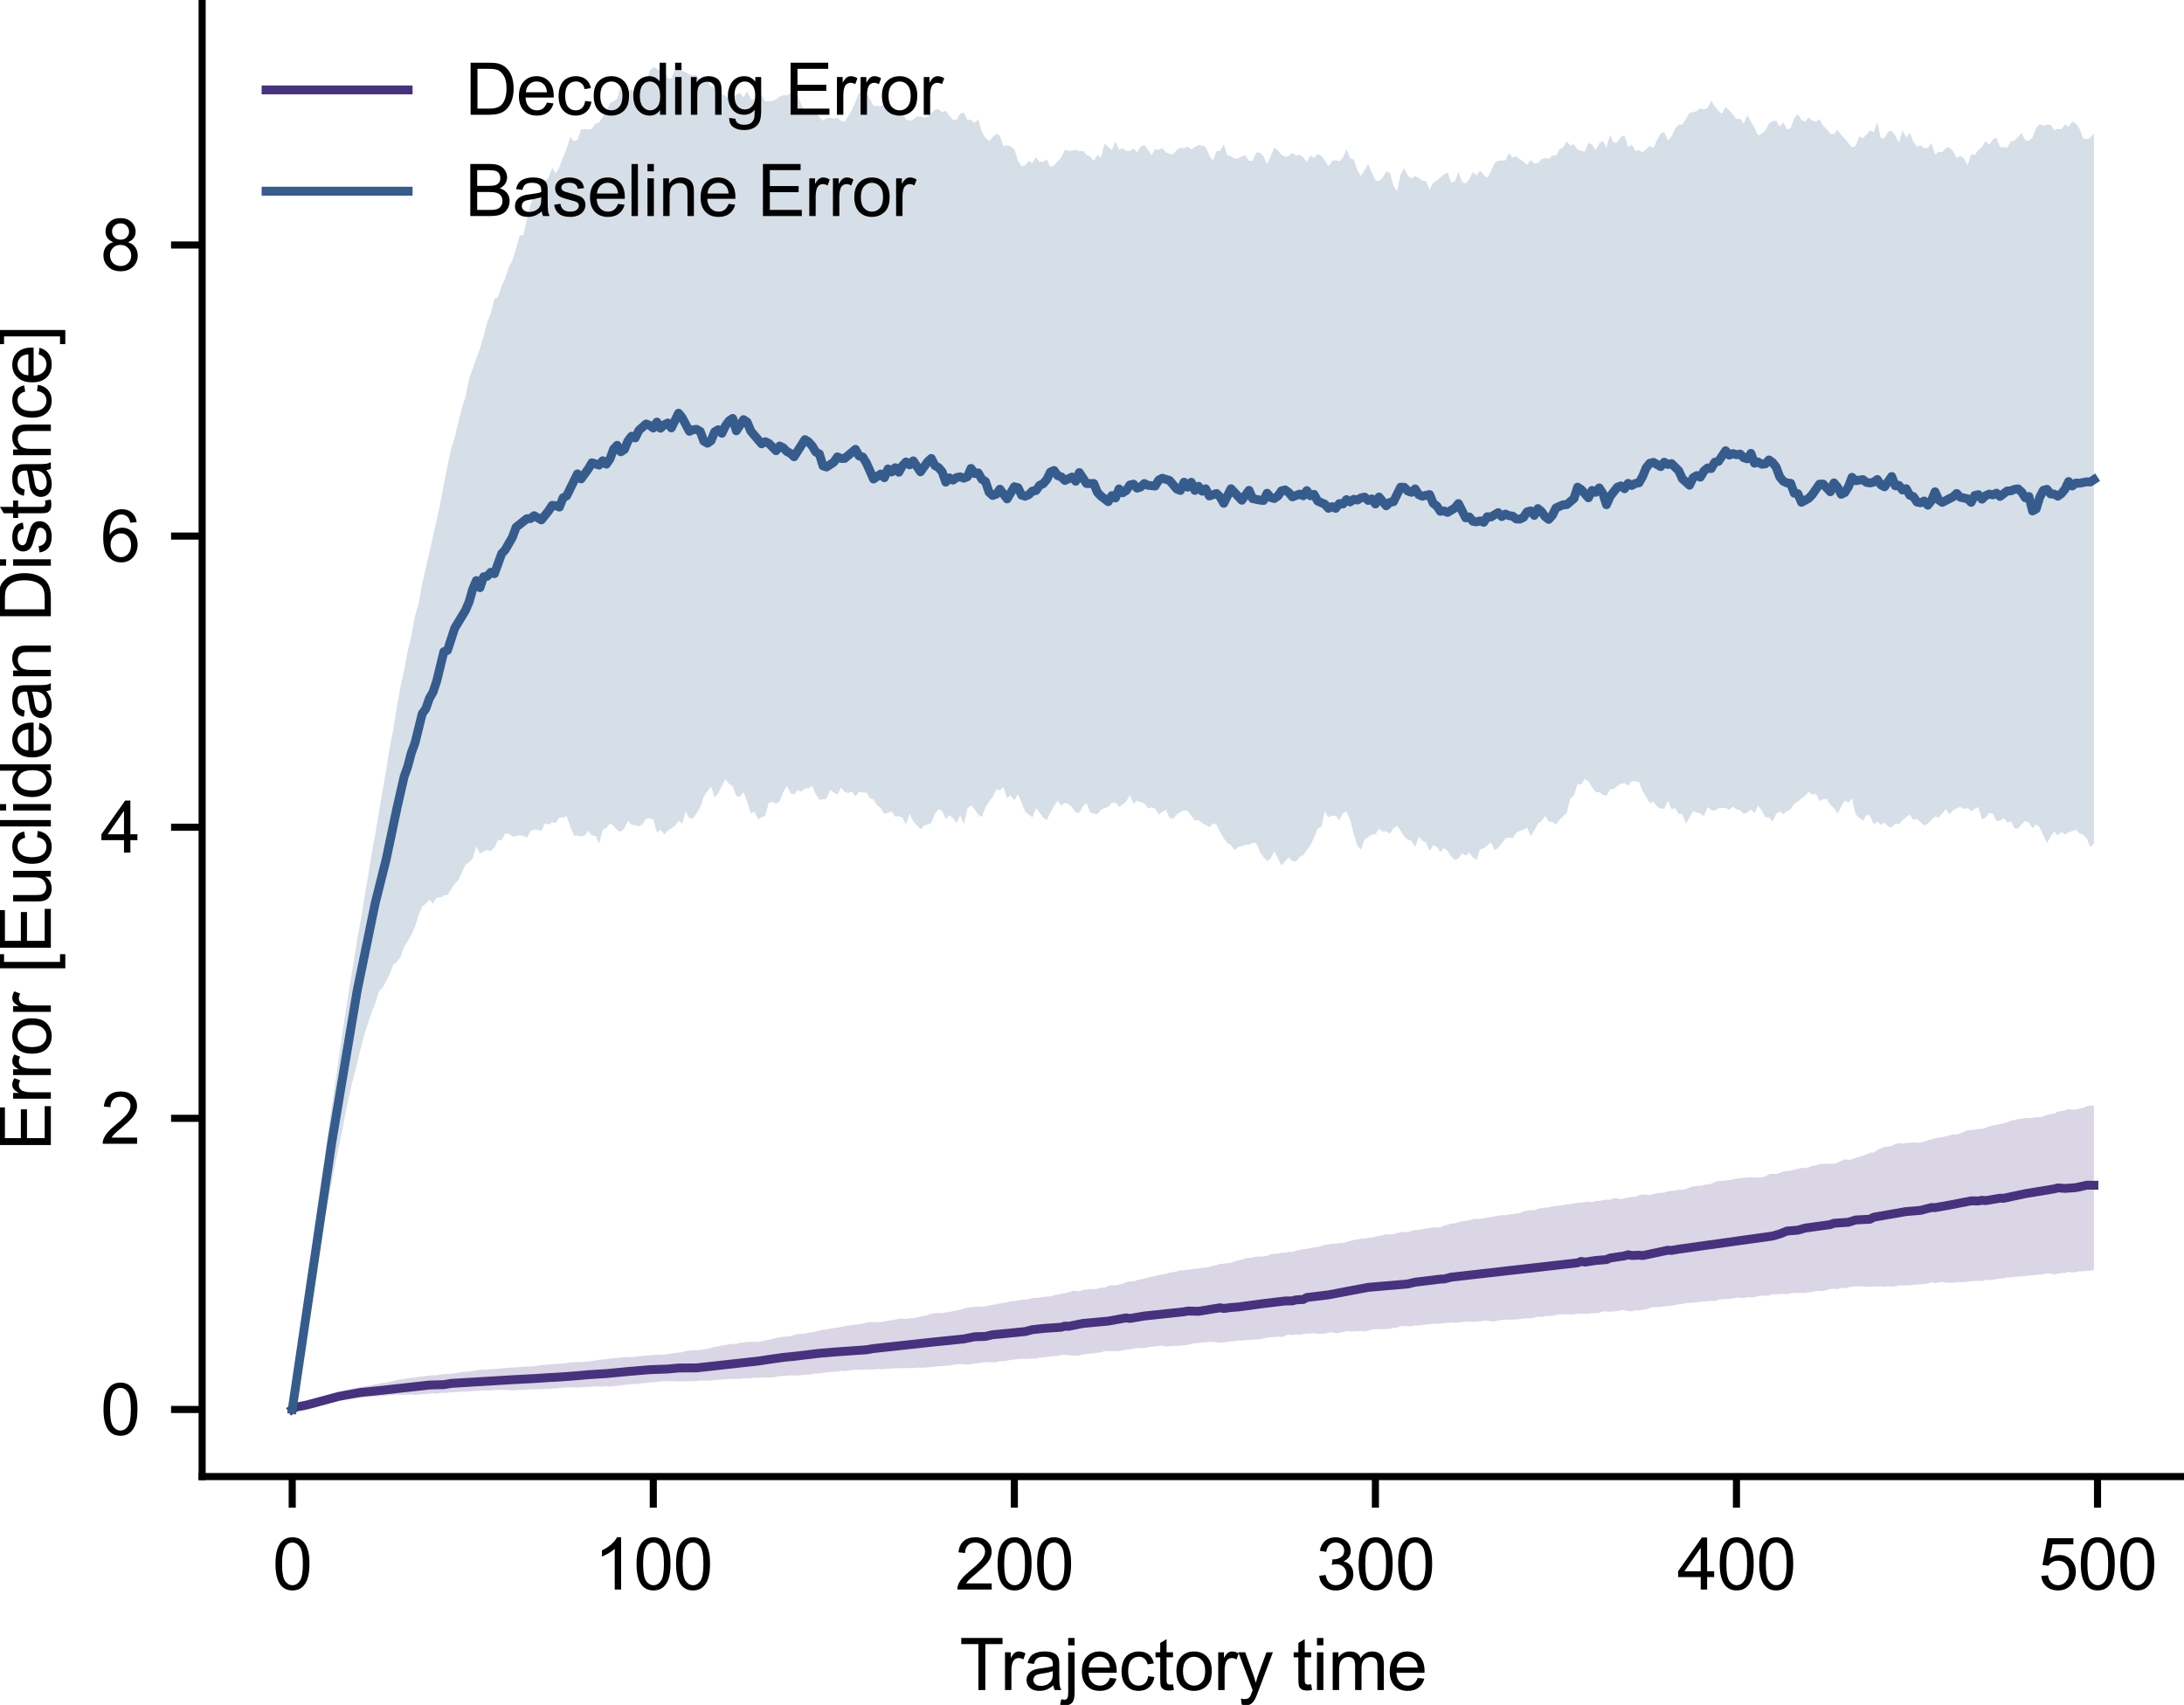 <?xml version="1.0" encoding="utf-8" standalone="no"?>
<!DOCTYPE svg PUBLIC "-//W3C//DTD SVG 1.1//EN"
  "http://www.w3.org/Graphics/SVG/1.1/DTD/svg11.dtd">
<svg xmlns:xlink="http://www.w3.org/1999/xlink" width="245.965pt" height="192.046pt" viewBox="0 0 245.965 192.046" xmlns="http://www.w3.org/2000/svg" version="1.1">
 <defs>
  <style type="text/css">*{stroke-linejoin: round; stroke-linecap: butt}</style>
 </defs>
 <g id="figure_1">
  <g id="patch_1">
   <path d="M 0 192.046 
L 245.965 192.046 
L 245.965 0 
L 0 0 
L 0 192.046 
z
" style="fill: none"/>
  </g>
  <g id="axes_1">
   <g id="patch_2">
    <path d="M 22.765 166.32 
L 245.965 166.32 
L 245.965 -0 
L 22.765 -0 
L 22.765 166.32 
z
" style="fill: none"/>
   </g>
   <g id="matplotlib.axis_1">
    <g id="xtick_1">
     <g id="line2d_1">
      <defs>
       <path id="m21b63bcc0e" d="M 0 0 
L 0 3.5 
" style="stroke: #000000; stroke-width: 0.8"/>
      </defs>
      <g>
       <use xlink:href="#m21b63bcc0e" x="32.91" y="166.32" style="stroke: #000000; stroke-width: 0.8"/>
      </g>
     </g>
     <g id="text_1">
      <!-- 0 -->
      <g transform="translate(30.686 179.046) scale(0.08 -0.08)">
       <defs>
        <path id="ArialMT-30" d="M 266 2259 
Q 266 3072 433 3567 
Q 600 4063 929 4331 
Q 1259 4600 1759 4600 
Q 2128 4600 2406 4451 
Q 2684 4303 2865 4023 
Q 3047 3744 3150 3342 
Q 3253 2941 3253 2259 
Q 3253 1453 3087 958 
Q 2922 463 2592 192 
Q 2263 -78 1759 -78 
Q 1097 -78 719 397 
Q 266 969 266 2259 
z
M 844 2259 
Q 844 1131 1108 757 
Q 1372 384 1759 384 
Q 2147 384 2411 759 
Q 2675 1134 2675 2259 
Q 2675 3391 2411 3762 
Q 2147 4134 1753 4134 
Q 1366 4134 1134 3806 
Q 844 3388 844 2259 
z
" transform="scale(0.016)"/>
       </defs>
       <use xlink:href="#ArialMT-30"/>
      </g>
     </g>
    </g>
    <g id="xtick_2">
     <g id="line2d_2">
      <g>
       <use xlink:href="#m21b63bcc0e" x="73.574" y="166.32" style="stroke: #000000; stroke-width: 0.8"/>
      </g>
     </g>
     <g id="text_2">
      <!-- 100 -->
      <g transform="translate(66.9 179.046) scale(0.08 -0.08)">
       <defs>
        <path id="ArialMT-31" d="M 2384 0 
L 1822 0 
L 1822 3584 
Q 1619 3391 1289 3197 
Q 959 3003 697 2906 
L 697 3450 
Q 1169 3672 1522 3987 
Q 1875 4303 2022 4600 
L 2384 4600 
L 2384 0 
z
" transform="scale(0.016)"/>
       </defs>
       <use xlink:href="#ArialMT-31"/>
       <use xlink:href="#ArialMT-30" x="55.615"/>
       <use xlink:href="#ArialMT-30" x="111.23"/>
      </g>
     </g>
    </g>
    <g id="xtick_3">
     <g id="line2d_3">
      <g>
       <use xlink:href="#m21b63bcc0e" x="114.237" y="166.32" style="stroke: #000000; stroke-width: 0.8"/>
      </g>
     </g>
     <g id="text_3">
      <!-- 200 -->
      <g transform="translate(107.564 179.046) scale(0.08 -0.08)">
       <defs>
        <path id="ArialMT-32" d="M 3222 541 
L 3222 0 
L 194 0 
Q 188 203 259 391 
Q 375 700 629 1000 
Q 884 1300 1366 1694 
Q 2113 2306 2375 2664 
Q 2638 3022 2638 3341 
Q 2638 3675 2398 3904 
Q 2159 4134 1775 4134 
Q 1369 4134 1125 3890 
Q 881 3647 878 3216 
L 300 3275 
Q 359 3922 746 4261 
Q 1134 4600 1788 4600 
Q 2447 4600 2831 4234 
Q 3216 3869 3216 3328 
Q 3216 3053 3103 2787 
Q 2991 2522 2730 2228 
Q 2469 1934 1863 1422 
Q 1356 997 1212 845 
Q 1069 694 975 541 
L 3222 541 
z
" transform="scale(0.016)"/>
       </defs>
       <use xlink:href="#ArialMT-32"/>
       <use xlink:href="#ArialMT-30" x="55.615"/>
       <use xlink:href="#ArialMT-30" x="111.23"/>
      </g>
     </g>
    </g>
    <g id="xtick_4">
     <g id="line2d_4">
      <g>
       <use xlink:href="#m21b63bcc0e" x="154.9" y="166.32" style="stroke: #000000; stroke-width: 0.8"/>
      </g>
     </g>
     <g id="text_4">
      <!-- 300 -->
      <g transform="translate(148.227 179.046) scale(0.08 -0.08)">
       <defs>
        <path id="ArialMT-33" d="M 269 1209 
L 831 1284 
Q 928 806 1161 595 
Q 1394 384 1728 384 
Q 2125 384 2398 659 
Q 2672 934 2672 1341 
Q 2672 1728 2419 1979 
Q 2166 2231 1775 2231 
Q 1616 2231 1378 2169 
L 1441 2663 
Q 1497 2656 1531 2656 
Q 1891 2656 2178 2843 
Q 2466 3031 2466 3422 
Q 2466 3731 2256 3934 
Q 2047 4138 1716 4138 
Q 1388 4138 1169 3931 
Q 950 3725 888 3313 
L 325 3413 
Q 428 3978 793 4289 
Q 1159 4600 1703 4600 
Q 2078 4600 2393 4439 
Q 2709 4278 2876 4000 
Q 3044 3722 3044 3409 
Q 3044 3113 2884 2869 
Q 2725 2625 2413 2481 
Q 2819 2388 3044 2092 
Q 3269 1797 3269 1353 
Q 3269 753 2831 336 
Q 2394 -81 1725 -81 
Q 1122 -81 723 278 
Q 325 638 269 1209 
z
" transform="scale(0.016)"/>
       </defs>
       <use xlink:href="#ArialMT-33"/>
       <use xlink:href="#ArialMT-30" x="55.615"/>
       <use xlink:href="#ArialMT-30" x="111.23"/>
      </g>
     </g>
    </g>
    <g id="xtick_5">
     <g id="line2d_5">
      <g>
       <use xlink:href="#m21b63bcc0e" x="195.563" y="166.32" style="stroke: #000000; stroke-width: 0.8"/>
      </g>
     </g>
     <g id="text_5">
      <!-- 400 -->
      <g transform="translate(188.89 179.046) scale(0.08 -0.08)">
       <defs>
        <path id="ArialMT-34" d="M 2069 0 
L 2069 1097 
L 81 1097 
L 81 1613 
L 2172 4581 
L 2631 4581 
L 2631 1613 
L 3250 1613 
L 3250 1097 
L 2631 1097 
L 2631 0 
L 2069 0 
z
M 2069 1613 
L 2069 3678 
L 634 1613 
L 2069 1613 
z
" transform="scale(0.016)"/>
       </defs>
       <use xlink:href="#ArialMT-34"/>
       <use xlink:href="#ArialMT-30" x="55.615"/>
       <use xlink:href="#ArialMT-30" x="111.23"/>
      </g>
     </g>
    </g>
    <g id="xtick_6">
     <g id="line2d_6">
      <g>
       <use xlink:href="#m21b63bcc0e" x="236.226" y="166.32" style="stroke: #000000; stroke-width: 0.8"/>
      </g>
     </g>
     <g id="text_6">
      <!-- 500 -->
      <g transform="translate(229.553 179.046) scale(0.08 -0.08)">
       <defs>
        <path id="ArialMT-35" d="M 266 1200 
L 856 1250 
Q 922 819 1161 601 
Q 1400 384 1738 384 
Q 2144 384 2425 690 
Q 2706 997 2706 1503 
Q 2706 1984 2436 2262 
Q 2166 2541 1728 2541 
Q 1456 2541 1237 2417 
Q 1019 2294 894 2097 
L 366 2166 
L 809 4519 
L 3088 4519 
L 3088 3981 
L 1259 3981 
L 1013 2750 
Q 1425 3038 1878 3038 
Q 2478 3038 2890 2622 
Q 3303 2206 3303 1553 
Q 3303 931 2941 478 
Q 2500 -78 1738 -78 
Q 1113 -78 717 272 
Q 322 622 266 1200 
z
" transform="scale(0.016)"/>
       </defs>
       <use xlink:href="#ArialMT-35"/>
       <use xlink:href="#ArialMT-30" x="55.615"/>
       <use xlink:href="#ArialMT-30" x="111.23"/>
      </g>
     </g>
    </g>
    <g id="text_7">
     <!-- Trajectory time -->
     <g transform="translate(108.067 190.363) scale(0.08 -0.08)">
      <defs>
       <path id="ArialMT-54" d="M 1659 0 
L 1659 4041 
L 150 4041 
L 150 4581 
L 3781 4581 
L 3781 4041 
L 2266 4041 
L 2266 0 
L 1659 0 
z
" transform="scale(0.016)"/>
       <path id="ArialMT-72" d="M 416 0 
L 416 3319 
L 922 3319 
L 922 2816 
Q 1116 3169 1280 3281 
Q 1444 3394 1641 3394 
Q 1925 3394 2219 3213 
L 2025 2691 
Q 1819 2813 1613 2813 
Q 1428 2813 1281 2702 
Q 1134 2591 1072 2394 
Q 978 2094 978 1738 
L 978 0 
L 416 0 
z
" transform="scale(0.016)"/>
       <path id="ArialMT-61" d="M 2588 409 
Q 2275 144 1986 34 
Q 1697 -75 1366 -75 
Q 819 -75 525 192 
Q 231 459 231 875 
Q 231 1119 342 1320 
Q 453 1522 633 1644 
Q 813 1766 1038 1828 
Q 1203 1872 1538 1913 
Q 2219 1994 2541 2106 
Q 2544 2222 2544 2253 
Q 2544 2597 2384 2738 
Q 2169 2928 1744 2928 
Q 1347 2928 1158 2789 
Q 969 2650 878 2297 
L 328 2372 
Q 403 2725 575 2942 
Q 747 3159 1072 3276 
Q 1397 3394 1825 3394 
Q 2250 3394 2515 3294 
Q 2781 3194 2906 3042 
Q 3031 2891 3081 2659 
Q 3109 2516 3109 2141 
L 3109 1391 
Q 3109 606 3145 398 
Q 3181 191 3288 0 
L 2700 0 
Q 2613 175 2588 409 
z
M 2541 1666 
Q 2234 1541 1622 1453 
Q 1275 1403 1131 1340 
Q 988 1278 909 1158 
Q 831 1038 831 891 
Q 831 666 1001 516 
Q 1172 366 1500 366 
Q 1825 366 2078 508 
Q 2331 650 2450 897 
Q 2541 1088 2541 1459 
L 2541 1666 
z
" transform="scale(0.016)"/>
       <path id="ArialMT-6a" d="M 419 3928 
L 419 4581 
L 981 4581 
L 981 3928 
L 419 3928 
z
M -294 -1288 
L -188 -809 
Q -19 -853 78 -853 
Q 250 -853 334 -739 
Q 419 -625 419 -169 
L 419 3319 
L 981 3319 
L 981 -181 
Q 981 -794 822 -1034 
Q 619 -1347 147 -1347 
Q -81 -1347 -294 -1288 
z
" transform="scale(0.016)"/>
       <path id="ArialMT-65" d="M 2694 1069 
L 3275 997 
Q 3138 488 2766 206 
Q 2394 -75 1816 -75 
Q 1088 -75 661 373 
Q 234 822 234 1631 
Q 234 2469 665 2931 
Q 1097 3394 1784 3394 
Q 2450 3394 2872 2941 
Q 3294 2488 3294 1666 
Q 3294 1616 3291 1516 
L 816 1516 
Q 847 969 1125 678 
Q 1403 388 1819 388 
Q 2128 388 2347 550 
Q 2566 713 2694 1069 
z
M 847 1978 
L 2700 1978 
Q 2663 2397 2488 2606 
Q 2219 2931 1791 2931 
Q 1403 2931 1139 2672 
Q 875 2413 847 1978 
z
" transform="scale(0.016)"/>
       <path id="ArialMT-63" d="M 2588 1216 
L 3141 1144 
Q 3050 572 2676 248 
Q 2303 -75 1759 -75 
Q 1078 -75 664 370 
Q 250 816 250 1647 
Q 250 2184 428 2587 
Q 606 2991 970 3192 
Q 1334 3394 1763 3394 
Q 2303 3394 2647 3120 
Q 2991 2847 3088 2344 
L 2541 2259 
Q 2463 2594 2264 2762 
Q 2066 2931 1784 2931 
Q 1359 2931 1093 2626 
Q 828 2322 828 1663 
Q 828 994 1084 691 
Q 1341 388 1753 388 
Q 2084 388 2306 591 
Q 2528 794 2588 1216 
z
" transform="scale(0.016)"/>
       <path id="ArialMT-74" d="M 1650 503 
L 1731 6 
Q 1494 -44 1306 -44 
Q 1000 -44 831 53 
Q 663 150 594 308 
Q 525 466 525 972 
L 525 2881 
L 113 2881 
L 113 3319 
L 525 3319 
L 525 4141 
L 1084 4478 
L 1084 3319 
L 1650 3319 
L 1650 2881 
L 1084 2881 
L 1084 941 
Q 1084 700 1114 631 
Q 1144 563 1211 522 
Q 1278 481 1403 481 
Q 1497 481 1650 503 
z
" transform="scale(0.016)"/>
       <path id="ArialMT-6f" d="M 213 1659 
Q 213 2581 725 3025 
Q 1153 3394 1769 3394 
Q 2453 3394 2887 2945 
Q 3322 2497 3322 1706 
Q 3322 1066 3130 698 
Q 2938 331 2570 128 
Q 2203 -75 1769 -75 
Q 1072 -75 642 372 
Q 213 819 213 1659 
z
M 791 1659 
Q 791 1022 1069 705 
Q 1347 388 1769 388 
Q 2188 388 2466 706 
Q 2744 1025 2744 1678 
Q 2744 2294 2464 2611 
Q 2184 2928 1769 2928 
Q 1347 2928 1069 2612 
Q 791 2297 791 1659 
z
" transform="scale(0.016)"/>
       <path id="ArialMT-79" d="M 397 -1278 
L 334 -750 
Q 519 -800 656 -800 
Q 844 -800 956 -737 
Q 1069 -675 1141 -563 
Q 1194 -478 1313 -144 
Q 1328 -97 1363 -6 
L 103 3319 
L 709 3319 
L 1400 1397 
Q 1534 1031 1641 628 
Q 1738 1016 1872 1384 
L 2581 3319 
L 3144 3319 
L 1881 -56 
Q 1678 -603 1566 -809 
Q 1416 -1088 1222 -1217 
Q 1028 -1347 759 -1347 
Q 597 -1347 397 -1278 
z
" transform="scale(0.016)"/>
       <path id="ArialMT-20" transform="scale(0.016)"/>
       <path id="ArialMT-69" d="M 425 3934 
L 425 4581 
L 988 4581 
L 988 3934 
L 425 3934 
z
M 425 0 
L 425 3319 
L 988 3319 
L 988 0 
L 425 0 
z
" transform="scale(0.016)"/>
       <path id="ArialMT-6d" d="M 422 0 
L 422 3319 
L 925 3319 
L 925 2853 
Q 1081 3097 1340 3245 
Q 1600 3394 1931 3394 
Q 2300 3394 2536 3241 
Q 2772 3088 2869 2813 
Q 3263 3394 3894 3394 
Q 4388 3394 4653 3120 
Q 4919 2847 4919 2278 
L 4919 0 
L 4359 0 
L 4359 2091 
Q 4359 2428 4304 2576 
Q 4250 2725 4106 2815 
Q 3963 2906 3769 2906 
Q 3419 2906 3187 2673 
Q 2956 2441 2956 1928 
L 2956 0 
L 2394 0 
L 2394 2156 
Q 2394 2531 2256 2718 
Q 2119 2906 1806 2906 
Q 1569 2906 1367 2781 
Q 1166 2656 1075 2415 
Q 984 2175 984 1722 
L 984 0 
L 422 0 
z
" transform="scale(0.016)"/>
      </defs>
      <use xlink:href="#ArialMT-54"/>
      <use xlink:href="#ArialMT-72" x="57.334"/>
      <use xlink:href="#ArialMT-61" x="90.635"/>
      <use xlink:href="#ArialMT-6a" x="146.25"/>
      <use xlink:href="#ArialMT-65" x="168.467"/>
      <use xlink:href="#ArialMT-63" x="224.082"/>
      <use xlink:href="#ArialMT-74" x="274.082"/>
      <use xlink:href="#ArialMT-6f" x="301.865"/>
      <use xlink:href="#ArialMT-72" x="357.48"/>
      <use xlink:href="#ArialMT-79" x="390.781"/>
      <use xlink:href="#ArialMT-20" x="440.781"/>
      <use xlink:href="#ArialMT-74" x="468.564"/>
      <use xlink:href="#ArialMT-69" x="496.348"/>
      <use xlink:href="#ArialMT-6d" x="518.564"/>
      <use xlink:href="#ArialMT-65" x="601.865"/>
     </g>
    </g>
   </g>
   <g id="matplotlib.axis_2">
    <g id="ytick_1">
     <g id="line2d_7">
      <defs>
       <path id="m5fa33ad18d" d="M 0 0 
L -3.5 0 
" style="stroke: #000000; stroke-width: 0.8"/>
      </defs>
      <g>
       <use xlink:href="#m5fa33ad18d" x="22.765" y="158.76" style="stroke: #000000; stroke-width: 0.8"/>
      </g>
     </g>
     <g id="text_8">
      <!-- 0 -->
      <g transform="translate(11.316 161.623) scale(0.08 -0.08)">
       <use xlink:href="#ArialMT-30"/>
      </g>
     </g>
    </g>
    <g id="ytick_2">
     <g id="line2d_8">
      <g>
       <use xlink:href="#m5fa33ad18d" x="22.765" y="125.968" style="stroke: #000000; stroke-width: 0.8"/>
      </g>
     </g>
     <g id="text_9">
      <!-- 2 -->
      <g transform="translate(11.316 128.831) scale(0.08 -0.08)">
       <use xlink:href="#ArialMT-32"/>
      </g>
     </g>
    </g>
    <g id="ytick_3">
     <g id="line2d_9">
      <g>
       <use xlink:href="#m5fa33ad18d" x="22.765" y="93.176" style="stroke: #000000; stroke-width: 0.8"/>
      </g>
     </g>
     <g id="text_10">
      <!-- 4 -->
      <g transform="translate(11.316 96.039) scale(0.08 -0.08)">
       <use xlink:href="#ArialMT-34"/>
      </g>
     </g>
    </g>
    <g id="ytick_4">
     <g id="line2d_10">
      <g>
       <use xlink:href="#m5fa33ad18d" x="22.765" y="60.384" style="stroke: #000000; stroke-width: 0.8"/>
      </g>
     </g>
     <g id="text_11">
      <!-- 6 -->
      <g transform="translate(11.316 63.247) scale(0.08 -0.08)">
       <defs>
        <path id="ArialMT-36" d="M 3184 3459 
L 2625 3416 
Q 2550 3747 2413 3897 
Q 2184 4138 1850 4138 
Q 1581 4138 1378 3988 
Q 1113 3794 959 3422 
Q 806 3050 800 2363 
Q 1003 2672 1297 2822 
Q 1591 2972 1913 2972 
Q 2475 2972 2870 2558 
Q 3266 2144 3266 1488 
Q 3266 1056 3080 686 
Q 2894 316 2569 119 
Q 2244 -78 1831 -78 
Q 1128 -78 684 439 
Q 241 956 241 2144 
Q 241 3472 731 4075 
Q 1159 4600 1884 4600 
Q 2425 4600 2770 4297 
Q 3116 3994 3184 3459 
z
M 888 1484 
Q 888 1194 1011 928 
Q 1134 663 1356 523 
Q 1578 384 1822 384 
Q 2178 384 2434 671 
Q 2691 959 2691 1453 
Q 2691 1928 2437 2201 
Q 2184 2475 1800 2475 
Q 1419 2475 1153 2201 
Q 888 1928 888 1484 
z
" transform="scale(0.016)"/>
       </defs>
       <use xlink:href="#ArialMT-36"/>
      </g>
     </g>
    </g>
    <g id="ytick_5">
     <g id="line2d_11">
      <g>
       <use xlink:href="#m5fa33ad18d" x="22.765" y="27.592" style="stroke: #000000; stroke-width: 0.8"/>
      </g>
     </g>
     <g id="text_12">
      <!-- 8 -->
      <g transform="translate(11.316 30.455) scale(0.08 -0.08)">
       <defs>
        <path id="ArialMT-38" d="M 1131 2484 
Q 781 2613 612 2850 
Q 444 3088 444 3419 
Q 444 3919 803 4259 
Q 1163 4600 1759 4600 
Q 2359 4600 2725 4251 
Q 3091 3903 3091 3403 
Q 3091 3084 2923 2848 
Q 2756 2613 2416 2484 
Q 2838 2347 3058 2040 
Q 3278 1734 3278 1309 
Q 3278 722 2862 322 
Q 2447 -78 1769 -78 
Q 1091 -78 675 323 
Q 259 725 259 1325 
Q 259 1772 486 2073 
Q 713 2375 1131 2484 
z
M 1019 3438 
Q 1019 3113 1228 2906 
Q 1438 2700 1772 2700 
Q 2097 2700 2305 2904 
Q 2513 3109 2513 3406 
Q 2513 3716 2298 3927 
Q 2084 4138 1766 4138 
Q 1444 4138 1231 3931 
Q 1019 3725 1019 3438 
z
M 838 1322 
Q 838 1081 952 856 
Q 1066 631 1291 507 
Q 1516 384 1775 384 
Q 2178 384 2440 643 
Q 2703 903 2703 1303 
Q 2703 1709 2433 1975 
Q 2163 2241 1756 2241 
Q 1359 2241 1098 1978 
Q 838 1716 838 1322 
z
" transform="scale(0.016)"/>
       </defs>
       <use xlink:href="#ArialMT-38"/>
      </g>
     </g>
    </g>
    <g id="text_13">
     <!-- Error [Euclidean Distance] -->
     <g transform="translate(5.726 129.623) rotate(-90) scale(0.08 -0.08)">
      <defs>
       <path id="ArialMT-45" d="M 506 0 
L 506 4581 
L 3819 4581 
L 3819 4041 
L 1113 4041 
L 1113 2638 
L 3647 2638 
L 3647 2100 
L 1113 2100 
L 1113 541 
L 3925 541 
L 3925 0 
L 506 0 
z
" transform="scale(0.016)"/>
       <path id="ArialMT-5b" d="M 434 -1272 
L 434 4581 
L 1675 4581 
L 1675 4116 
L 997 4116 
L 997 -806 
L 1675 -806 
L 1675 -1272 
L 434 -1272 
z
" transform="scale(0.016)"/>
       <path id="ArialMT-75" d="M 2597 0 
L 2597 488 
Q 2209 -75 1544 -75 
Q 1250 -75 995 37 
Q 741 150 617 320 
Q 494 491 444 738 
Q 409 903 409 1263 
L 409 3319 
L 972 3319 
L 972 1478 
Q 972 1038 1006 884 
Q 1059 663 1231 536 
Q 1403 409 1656 409 
Q 1909 409 2131 539 
Q 2353 669 2445 892 
Q 2538 1116 2538 1541 
L 2538 3319 
L 3100 3319 
L 3100 0 
L 2597 0 
z
" transform="scale(0.016)"/>
       <path id="ArialMT-6c" d="M 409 0 
L 409 4581 
L 972 4581 
L 972 0 
L 409 0 
z
" transform="scale(0.016)"/>
       <path id="ArialMT-64" d="M 2575 0 
L 2575 419 
Q 2259 -75 1647 -75 
Q 1250 -75 917 144 
Q 584 363 401 755 
Q 219 1147 219 1656 
Q 219 2153 384 2558 
Q 550 2963 881 3178 
Q 1213 3394 1622 3394 
Q 1922 3394 2156 3267 
Q 2391 3141 2538 2938 
L 2538 4581 
L 3097 4581 
L 3097 0 
L 2575 0 
z
M 797 1656 
Q 797 1019 1065 703 
Q 1334 388 1700 388 
Q 2069 388 2326 689 
Q 2584 991 2584 1609 
Q 2584 2291 2321 2609 
Q 2059 2928 1675 2928 
Q 1300 2928 1048 2622 
Q 797 2316 797 1656 
z
" transform="scale(0.016)"/>
       <path id="ArialMT-6e" d="M 422 0 
L 422 3319 
L 928 3319 
L 928 2847 
Q 1294 3394 1984 3394 
Q 2284 3394 2536 3286 
Q 2788 3178 2913 3003 
Q 3038 2828 3088 2588 
Q 3119 2431 3119 2041 
L 3119 0 
L 2556 0 
L 2556 2019 
Q 2556 2363 2490 2533 
Q 2425 2703 2258 2804 
Q 2091 2906 1866 2906 
Q 1506 2906 1245 2678 
Q 984 2450 984 1813 
L 984 0 
L 422 0 
z
" transform="scale(0.016)"/>
       <path id="ArialMT-44" d="M 494 0 
L 494 4581 
L 2072 4581 
Q 2606 4581 2888 4516 
Q 3281 4425 3559 4188 
Q 3922 3881 4101 3404 
Q 4281 2928 4281 2316 
Q 4281 1794 4159 1391 
Q 4038 988 3847 723 
Q 3656 459 3429 307 
Q 3203 156 2883 78 
Q 2563 0 2147 0 
L 494 0 
z
M 1100 541 
L 2078 541 
Q 2531 541 2789 625 
Q 3047 709 3200 863 
Q 3416 1078 3536 1442 
Q 3656 1806 3656 2325 
Q 3656 3044 3420 3430 
Q 3184 3816 2847 3947 
Q 2603 4041 2063 4041 
L 1100 4041 
L 1100 541 
z
" transform="scale(0.016)"/>
       <path id="ArialMT-73" d="M 197 991 
L 753 1078 
Q 800 744 1014 566 
Q 1228 388 1613 388 
Q 2000 388 2187 545 
Q 2375 703 2375 916 
Q 2375 1106 2209 1216 
Q 2094 1291 1634 1406 
Q 1016 1563 777 1677 
Q 538 1791 414 1992 
Q 291 2194 291 2438 
Q 291 2659 392 2848 
Q 494 3038 669 3163 
Q 800 3259 1026 3326 
Q 1253 3394 1513 3394 
Q 1903 3394 2198 3281 
Q 2494 3169 2634 2976 
Q 2775 2784 2828 2463 
L 2278 2388 
Q 2241 2644 2061 2787 
Q 1881 2931 1553 2931 
Q 1166 2931 1000 2803 
Q 834 2675 834 2503 
Q 834 2394 903 2306 
Q 972 2216 1119 2156 
Q 1203 2125 1616 2013 
Q 2213 1853 2448 1751 
Q 2684 1650 2818 1456 
Q 2953 1263 2953 975 
Q 2953 694 2789 445 
Q 2625 197 2315 61 
Q 2006 -75 1616 -75 
Q 969 -75 630 194 
Q 291 463 197 991 
z
" transform="scale(0.016)"/>
       <path id="ArialMT-5d" d="M 1363 -1272 
L 122 -1272 
L 122 -806 
L 800 -806 
L 800 4116 
L 122 4116 
L 122 4581 
L 1363 4581 
L 1363 -1272 
z
" transform="scale(0.016)"/>
      </defs>
      <use xlink:href="#ArialMT-45"/>
      <use xlink:href="#ArialMT-72" x="66.699"/>
      <use xlink:href="#ArialMT-72" x="100"/>
      <use xlink:href="#ArialMT-6f" x="133.301"/>
      <use xlink:href="#ArialMT-72" x="188.916"/>
      <use xlink:href="#ArialMT-20" x="222.217"/>
      <use xlink:href="#ArialMT-5b" x="250"/>
      <use xlink:href="#ArialMT-45" x="277.783"/>
      <use xlink:href="#ArialMT-75" x="344.482"/>
      <use xlink:href="#ArialMT-63" x="400.098"/>
      <use xlink:href="#ArialMT-6c" x="450.098"/>
      <use xlink:href="#ArialMT-69" x="472.314"/>
      <use xlink:href="#ArialMT-64" x="494.531"/>
      <use xlink:href="#ArialMT-65" x="550.146"/>
      <use xlink:href="#ArialMT-61" x="605.762"/>
      <use xlink:href="#ArialMT-6e" x="661.377"/>
      <use xlink:href="#ArialMT-20" x="716.992"/>
      <use xlink:href="#ArialMT-44" x="744.775"/>
      <use xlink:href="#ArialMT-69" x="816.992"/>
      <use xlink:href="#ArialMT-73" x="839.209"/>
      <use xlink:href="#ArialMT-74" x="889.209"/>
      <use xlink:href="#ArialMT-61" x="916.992"/>
      <use xlink:href="#ArialMT-6e" x="972.607"/>
      <use xlink:href="#ArialMT-63" x="1028.223"/>
      <use xlink:href="#ArialMT-65" x="1078.223"/>
      <use xlink:href="#ArialMT-5d" x="1133.838"/>
     </g>
    </g>
   </g>
   <g id="PolyCollection_1">
    <path d="M 32.91 158.76 
L 32.91 158.76 
L 33.317 158.625 
L 33.724 158.53 
L 34.13 158.504 
L 34.537 158.424 
L 34.944 158.332 
L 35.35 158.251 
L 35.757 158.183 
L 36.164 158.111 
L 36.57 158.044 
L 36.977 157.975 
L 37.383 157.894 
L 37.79 157.802 
L 38.197 157.728 
L 38.603 157.635 
L 39.01 157.551 
L 39.417 157.49 
L 39.823 157.428 
L 40.23 157.422 
L 40.636 157.408 
L 41.043 157.375 
L 41.45 157.336 
L 41.856 157.319 
L 42.263 157.304 
L 42.67 157.256 
L 43.076 157.232 
L 43.483 157.187 
L 43.89 157.159 
L 44.296 157.123 
L 44.703 157.118 
L 45.109 157.098 
L 45.516 157.117 
L 45.923 157.088 
L 46.329 157.073 
L 46.736 157.098 
L 47.143 157.087 
L 47.549 157.044 
L 47.956 157.026 
L 48.362 156.981 
L 48.769 156.946 
L 49.176 156.971 
L 49.582 156.898 
L 49.989 156.89 
L 50.396 156.883 
L 50.802 156.814 
L 51.209 156.82 
L 51.616 156.779 
L 52.022 156.758 
L 52.429 156.742 
L 52.835 156.719 
L 53.242 156.698 
L 53.649 156.672 
L 54.055 156.627 
L 54.462 156.621 
L 54.869 156.634 
L 55.275 156.602 
L 55.682 156.586 
L 56.088 156.543 
L 56.495 156.538 
L 56.902 156.563 
L 57.308 156.574 
L 57.715 156.605 
L 58.122 156.589 
L 58.528 156.56 
L 58.935 156.548 
L 59.341 156.54 
L 59.748 156.501 
L 60.155 156.502 
L 60.561 156.471 
L 60.968 156.483 
L 61.375 156.428 
L 61.781 156.434 
L 62.188 156.393 
L 62.595 156.405 
L 63.001 156.338 
L 63.408 156.286 
L 63.814 156.28 
L 64.221 156.276 
L 64.628 156.268 
L 65.034 156.294 
L 65.441 156.272 
L 65.848 156.224 
L 66.254 156.228 
L 66.661 156.184 
L 67.067 156.173 
L 67.474 156.183 
L 67.881 156.183 
L 68.287 156.143 
L 68.694 156.179 
L 69.101 156.137 
L 69.507 156.102 
L 69.914 156.058 
L 70.321 155.989 
L 70.727 155.952 
L 71.134 155.908 
L 71.54 155.885 
L 71.947 155.871 
L 72.354 155.802 
L 72.76 155.786 
L 73.167 155.712 
L 73.574 155.694 
L 73.98 155.643 
L 74.387 155.605 
L 74.793 155.579 
L 75.2 155.561 
L 75.607 155.589 
L 76.013 155.582 
L 76.42 155.614 
L 76.827 155.595 
L 77.233 155.592 
L 77.64 155.564 
L 78.047 155.578 
L 78.453 155.564 
L 78.86 155.499 
L 79.266 155.511 
L 79.673 155.515 
L 80.08 155.52 
L 80.486 155.452 
L 80.893 155.425 
L 81.3 155.39 
L 81.706 155.372 
L 82.113 155.309 
L 82.519 155.312 
L 82.926 155.306 
L 83.333 155.322 
L 83.739 155.251 
L 84.146 155.248 
L 84.553 155.228 
L 84.959 155.189 
L 85.366 155.177 
L 85.773 155.176 
L 86.179 155.155 
L 86.586 155.166 
L 86.992 155.146 
L 87.399 155.102 
L 87.806 155 
L 88.212 154.976 
L 88.619 154.967 
L 89.026 154.925 
L 89.432 154.948 
L 89.839 154.934 
L 90.245 154.903 
L 90.652 154.834 
L 91.059 154.846 
L 91.465 154.776 
L 91.872 154.713 
L 92.279 154.714 
L 92.685 154.645 
L 93.092 154.583 
L 93.499 154.531 
L 93.905 154.52 
L 94.312 154.486 
L 94.718 154.397 
L 95.125 154.438 
L 95.532 154.38 
L 95.938 154.317 
L 96.345 154.305 
L 96.752 154.286 
L 97.158 154.285 
L 97.565 154.262 
L 97.971 154.253 
L 98.378 154.259 
L 98.785 154.203 
L 99.191 154.231 
L 99.598 154.208 
L 100.005 154.154 
L 100.411 154.163 
L 100.818 154.116 
L 101.225 154.099 
L 101.631 154.136 
L 102.038 154.082 
L 102.444 154.098 
L 102.851 154.09 
L 103.258 154.041 
L 103.664 154.059 
L 104.071 154.047 
L 104.478 154.025 
L 104.884 153.974 
L 105.291 153.964 
L 105.697 153.886 
L 106.104 153.877 
L 106.511 153.824 
L 106.917 153.829 
L 107.324 153.739 
L 107.731 153.666 
L 108.137 153.646 
L 108.544 153.693 
L 108.951 153.699 
L 109.357 153.671 
L 109.764 153.593 
L 110.17 153.557 
L 110.577 153.472 
L 110.984 153.42 
L 111.39 153.439 
L 111.797 153.45 
L 112.204 153.43 
L 112.61 153.321 
L 113.017 153.327 
L 113.423 153.25 
L 113.83 153.18 
L 114.237 153.135 
L 114.643 153.089 
L 115.05 153.064 
L 115.457 153.059 
L 115.863 153.061 
L 116.27 153.013 
L 116.677 153.03 
L 117.083 152.919 
L 117.49 152.895 
L 117.896 152.835 
L 118.303 152.795 
L 118.71 152.744 
L 119.116 152.727 
L 119.523 152.611 
L 119.93 152.608 
L 120.336 152.635 
L 120.743 152.695 
L 121.149 152.691 
L 121.556 152.668 
L 121.963 152.565 
L 122.369 152.501 
L 122.776 152.474 
L 123.183 152.441 
L 123.589 152.363 
L 123.996 152.315 
L 124.403 152.188 
L 124.809 152.189 
L 125.216 152.193 
L 125.622 152.189 
L 126.029 152.165 
L 126.436 152.129 
L 126.842 152.001 
L 127.249 151.999 
L 127.656 151.914 
L 128.062 151.829 
L 128.469 151.865 
L 128.875 151.824 
L 129.282 151.753 
L 129.689 151.697 
L 130.095 151.661 
L 130.502 151.617 
L 130.909 151.559 
L 131.315 151.678 
L 131.722 151.637 
L 132.129 151.58 
L 132.535 151.603 
L 132.942 151.569 
L 133.348 151.515 
L 133.755 151.491 
L 134.162 151.387 
L 134.568 151.292 
L 134.975 151.286 
L 135.382 151.223 
L 135.788 151.194 
L 136.195 151.143 
L 136.601 151.152 
L 137.008 151.198 
L 137.415 151.251 
L 137.821 151.232 
L 138.228 151.131 
L 138.635 151.104 
L 139.041 151.056 
L 139.448 150.972 
L 139.855 151.008 
L 140.261 150.949 
L 140.668 150.92 
L 141.074 150.892 
L 141.481 150.884 
L 141.888 150.868 
L 142.294 150.756 
L 142.701 150.66 
L 143.108 150.617 
L 143.514 150.596 
L 143.921 150.552 
L 144.327 150.601 
L 144.734 150.447 
L 145.141 150.32 
L 145.547 150.379 
L 145.954 150.312 
L 146.361 150.349 
L 146.767 150.272 
L 147.174 150.214 
L 147.581 150.209 
L 147.987 150.163 
L 148.394 150.246 
L 148.8 150.214 
L 149.207 150.214 
L 149.614 150.098 
L 150.02 150.084 
L 150.427 150.161 
L 150.834 150.137 
L 151.24 150.048 
L 151.647 149.915 
L 152.053 149.964 
L 152.46 149.969 
L 152.867 149.94 
L 153.273 149.934 
L 153.68 149.974 
L 154.087 149.871 
L 154.493 149.762 
L 154.9 149.714 
L 155.307 149.72 
L 155.713 149.705 
L 156.12 149.693 
L 156.526 149.678 
L 156.933 149.567 
L 157.34 149.557 
L 157.746 149.36 
L 158.153 149.368 
L 158.56 149.402 
L 158.966 149.391 
L 159.373 149.289 
L 159.779 149.304 
L 160.186 149.236 
L 160.593 149.195 
L 160.999 149.144 
L 161.406 149.123 
L 161.813 149.105 
L 162.219 149.099 
L 162.626 149.043 
L 163.033 148.993 
L 163.439 148.937 
L 163.846 149.008 
L 164.252 148.951 
L 164.659 148.919 
L 165.066 148.866 
L 165.472 148.857 
L 165.879 148.891 
L 166.286 148.876 
L 166.692 148.835 
L 167.099 148.751 
L 167.505 148.759 
L 167.912 148.835 
L 168.319 148.839 
L 168.725 148.746 
L 169.132 148.668 
L 169.539 148.637 
L 169.945 148.665 
L 170.352 148.629 
L 170.759 148.622 
L 171.165 148.591 
L 171.572 148.519 
L 171.978 148.484 
L 172.385 148.506 
L 172.792 148.419 
L 173.198 148.302 
L 173.605 148.333 
L 174.012 148.249 
L 174.418 148.215 
L 174.825 148.231 
L 175.231 148.113 
L 175.638 148.039 
L 176.045 148.056 
L 176.451 148.052 
L 176.858 148.067 
L 177.265 148.056 
L 177.671 147.942 
L 178.078 147.999 
L 178.485 147.967 
L 178.891 147.983 
L 179.298 147.919 
L 179.704 147.897 
L 180.111 147.869 
L 180.518 147.715 
L 180.924 147.73 
L 181.331 147.748 
L 181.738 147.728 
L 182.144 147.664 
L 182.551 147.584 
L 182.957 147.564 
L 183.364 147.68 
L 183.771 147.717 
L 184.177 147.589 
L 184.584 147.621 
L 184.991 147.516 
L 185.397 147.482 
L 185.804 147.308 
L 186.211 147.245 
L 186.617 147.226 
L 187.024 147.224 
L 187.43 147.135 
L 187.837 147.106 
L 188.244 147.066 
L 188.65 147.003 
L 189.057 146.909 
L 189.464 146.874 
L 189.87 146.781 
L 190.277 146.753 
L 190.683 146.724 
L 191.09 146.689 
L 191.497 146.64 
L 191.903 146.602 
L 192.31 146.567 
L 192.717 146.52 
L 193.123 146.558 
L 193.53 146.393 
L 193.937 146.345 
L 194.343 146.32 
L 194.75 146.313 
L 195.156 146.258 
L 195.563 146.171 
L 195.97 146.173 
L 196.376 146.208 
L 196.783 146.125 
L 197.19 146.124 
L 197.596 146.112 
L 198.003 145.983 
L 198.409 145.963 
L 198.816 145.948 
L 199.223 145.93 
L 199.629 145.765 
L 200.036 145.791 
L 200.443 145.779 
L 200.849 145.734 
L 201.256 145.784 
L 201.663 145.668 
L 202.069 145.642 
L 202.476 145.63 
L 202.882 145.641 
L 203.289 145.639 
L 203.696 145.556 
L 204.102 145.532 
L 204.509 145.413 
L 204.916 145.416 
L 205.322 145.403 
L 205.729 145.292 
L 206.135 145.185 
L 206.542 145.146 
L 206.949 145.213 
L 207.355 145.07 
L 207.762 145.109 
L 208.169 144.998 
L 208.575 144.92 
L 208.982 144.884 
L 209.389 144.914 
L 209.795 144.87 
L 210.202 144.947 
L 210.608 144.915 
L 211.015 144.911 
L 211.422 144.918 
L 211.828 144.905 
L 212.235 144.95 
L 212.642 144.865 
L 213.048 144.917 
L 213.455 144.908 
L 213.861 144.786 
L 214.268 144.805 
L 214.675 144.785 
L 215.081 144.784 
L 215.488 144.706 
L 215.895 144.702 
L 216.301 144.664 
L 216.708 144.605 
L 217.114 144.584 
L 217.521 144.413 
L 217.928 144.561 
L 218.334 144.426 
L 218.741 144.39 
L 219.148 144.473 
L 219.554 144.489 
L 219.961 144.476 
L 220.368 144.434 
L 220.774 144.425 
L 221.181 144.421 
L 221.587 144.387 
L 221.994 144.304 
L 222.401 144.295 
L 222.807 144.261 
L 223.214 144.306 
L 223.621 144.176 
L 224.027 144.186 
L 224.434 144.164 
L 224.84 144.068 
L 225.247 144.023 
L 225.654 144.006 
L 226.06 143.876 
L 226.467 143.884 
L 226.874 143.831 
L 227.28 143.792 
L 227.687 143.763 
L 228.094 143.738 
L 228.5 143.661 
L 228.907 143.645 
L 229.313 143.608 
L 229.72 143.558 
L 230.127 143.533 
L 230.533 143.428 
L 230.94 143.462 
L 231.347 143.553 
L 231.753 143.463 
L 232.16 143.387 
L 232.566 143.395 
L 232.973 143.232 
L 233.38 143.345 
L 233.786 143.292 
L 234.193 143.186 
L 234.6 143.207 
L 235.006 143.136 
L 235.413 143.143 
L 235.82 143.024 
L 235.82 124.53 
L 235.82 124.53 
L 235.413 124.542 
L 235.006 124.604 
L 234.6 124.791 
L 234.193 124.865 
L 233.786 124.967 
L 233.38 125.001 
L 232.973 124.911 
L 232.566 125.073 
L 232.16 125.153 
L 231.753 125.221 
L 231.347 125.441 
L 230.94 125.496 
L 230.533 125.585 
L 230.127 125.739 
L 229.72 125.86 
L 229.313 125.841 
L 228.907 125.921 
L 228.5 125.938 
L 228.094 125.947 
L 227.687 126.005 
L 227.28 126.064 
L 226.874 126.162 
L 226.467 126.231 
L 226.06 126.399 
L 225.654 126.519 
L 225.247 126.631 
L 224.84 126.692 
L 224.434 126.789 
L 224.027 126.86 
L 223.621 127.029 
L 223.214 127.168 
L 222.807 127.169 
L 222.401 127.245 
L 221.994 127.296 
L 221.587 127.32 
L 221.181 127.476 
L 220.774 127.667 
L 220.368 127.778 
L 219.961 127.77 
L 219.554 127.893 
L 219.148 127.983 
L 218.741 128.078 
L 218.334 128.131 
L 217.928 128.239 
L 217.521 128.332 
L 217.114 128.435 
L 216.708 128.569 
L 216.301 128.697 
L 215.895 128.733 
L 215.488 128.686 
L 215.081 128.713 
L 214.675 128.741 
L 214.268 128.838 
L 213.861 128.742 
L 213.455 128.868 
L 213.048 129.076 
L 212.642 129.176 
L 212.235 129.164 
L 211.828 129.34 
L 211.422 129.528 
L 211.015 129.829 
L 210.608 129.838 
L 210.202 130.051 
L 209.795 130.165 
L 209.389 130.314 
L 208.982 130.412 
L 208.575 130.576 
L 208.169 130.658 
L 207.762 130.578 
L 207.355 130.759 
L 206.949 130.961 
L 206.542 131.09 
L 206.135 131.091 
L 205.729 131.076 
L 205.322 131.085 
L 204.916 131.116 
L 204.509 131.274 
L 204.102 131.318 
L 203.696 131.483 
L 203.289 131.567 
L 202.882 131.562 
L 202.476 131.654 
L 202.069 131.735 
L 201.663 131.862 
L 201.256 131.916 
L 200.849 131.932 
L 200.443 132.122 
L 200.036 132.244 
L 199.629 132.211 
L 199.223 132.256 
L 198.816 132.515 
L 198.409 132.628 
L 198.003 132.635 
L 197.596 132.635 
L 197.19 132.604 
L 196.783 132.619 
L 196.376 132.669 
L 195.97 132.708 
L 195.563 132.762 
L 195.156 132.842 
L 194.75 132.926 
L 194.343 132.966 
L 193.937 133.001 
L 193.53 133.035 
L 193.123 133.131 
L 192.717 133.351 
L 192.31 133.4 
L 191.903 133.475 
L 191.497 133.567 
L 191.09 133.589 
L 190.683 133.636 
L 190.277 133.763 
L 189.87 133.921 
L 189.464 134.025 
L 189.057 134.007 
L 188.65 134.096 
L 188.244 134.146 
L 187.837 134.174 
L 187.43 134.335 
L 187.024 134.364 
L 186.617 134.394 
L 186.211 134.488 
L 185.804 134.61 
L 185.397 134.562 
L 184.991 134.544 
L 184.584 134.631 
L 184.177 134.81 
L 183.771 134.823 
L 183.364 134.897 
L 182.957 134.981 
L 182.551 135.073 
L 182.144 134.981 
L 181.738 134.983 
L 181.331 135.15 
L 180.924 135.122 
L 180.518 135.193 
L 180.111 135.271 
L 179.704 135.276 
L 179.298 135.441 
L 178.891 135.346 
L 178.485 135.399 
L 178.078 135.467 
L 177.671 135.468 
L 177.265 135.547 
L 176.858 135.625 
L 176.451 135.658 
L 176.045 135.745 
L 175.638 135.788 
L 175.231 135.86 
L 174.825 135.886 
L 174.418 136.012 
L 174.012 136.023 
L 173.605 136.081 
L 173.198 136.147 
L 172.792 136.333 
L 172.385 136.311 
L 171.978 136.36 
L 171.572 136.46 
L 171.165 136.65 
L 170.759 136.676 
L 170.352 136.776 
L 169.945 136.78 
L 169.539 136.893 
L 169.132 136.858 
L 168.725 136.935 
L 168.319 137.004 
L 167.912 137.095 
L 167.505 137.144 
L 167.099 137.22 
L 166.692 137.313 
L 166.286 137.272 
L 165.879 137.336 
L 165.472 137.455 
L 165.066 137.536 
L 164.659 137.548 
L 164.252 137.66 
L 163.846 137.799 
L 163.439 137.82 
L 163.033 137.948 
L 162.626 138.052 
L 162.219 138.222 
L 161.813 138.273 
L 161.406 138.251 
L 160.999 138.336 
L 160.593 138.379 
L 160.186 138.458 
L 159.779 138.539 
L 159.373 138.543 
L 158.966 138.647 
L 158.56 138.782 
L 158.153 138.774 
L 157.746 138.786 
L 157.34 138.901 
L 156.933 138.997 
L 156.526 139.039 
L 156.12 139.018 
L 155.713 139.131 
L 155.307 139.215 
L 154.9 139.29 
L 154.493 139.406 
L 154.087 139.426 
L 153.68 139.521 
L 153.273 139.497 
L 152.867 139.632 
L 152.46 139.674 
L 152.053 139.775 
L 151.647 139.903 
L 151.24 140.003 
L 150.834 140.005 
L 150.427 140.098 
L 150.02 140.084 
L 149.614 140.16 
L 149.207 140.217 
L 148.8 140.333 
L 148.394 140.456 
L 147.987 140.492 
L 147.581 140.588 
L 147.174 140.671 
L 146.767 140.694 
L 146.361 140.793 
L 145.954 140.878 
L 145.547 141.019 
L 145.141 141.008 
L 144.734 141.12 
L 144.327 141.103 
L 143.921 141.228 
L 143.514 141.227 
L 143.108 141.264 
L 142.701 141.478 
L 142.294 141.507 
L 141.888 141.554 
L 141.481 141.537 
L 141.074 141.65 
L 140.668 141.702 
L 140.261 141.726 
L 139.855 141.884 
L 139.448 141.973 
L 139.041 142.077 
L 138.635 142.239 
L 138.228 142.264 
L 137.821 142.346 
L 137.415 142.365 
L 137.008 142.479 
L 136.601 142.583 
L 136.195 142.698 
L 135.788 142.772 
L 135.382 142.788 
L 134.975 142.893 
L 134.568 142.902 
L 134.162 142.985 
L 133.755 143.023 
L 133.348 143.068 
L 132.942 143.085 
L 132.535 143.212 
L 132.129 143.291 
L 131.722 143.337 
L 131.315 143.477 
L 130.909 143.549 
L 130.502 143.629 
L 130.095 143.737 
L 129.689 143.806 
L 129.282 143.894 
L 128.875 144.031 
L 128.469 144.096 
L 128.062 144.203 
L 127.656 144.335 
L 127.249 144.349 
L 126.842 144.422 
L 126.436 144.614 
L 126.029 144.698 
L 125.622 144.786 
L 125.216 144.77 
L 124.809 144.845 
L 124.403 145.048 
L 123.996 145.027 
L 123.589 145.17 
L 123.183 145.195 
L 122.776 145.195 
L 122.369 145.265 
L 121.963 145.295 
L 121.556 145.453 
L 121.149 145.408 
L 120.743 145.405 
L 120.336 145.566 
L 119.93 145.672 
L 119.523 145.709 
L 119.116 145.833 
L 118.71 145.9 
L 118.303 146.014 
L 117.896 146.042 
L 117.49 146.104 
L 117.083 146.14 
L 116.677 146.192 
L 116.27 146.2 
L 115.863 146.326 
L 115.457 146.381 
L 115.05 146.41 
L 114.643 146.475 
L 114.237 146.562 
L 113.83 146.566 
L 113.423 146.699 
L 113.017 146.736 
L 112.61 146.822 
L 112.204 146.898 
L 111.797 146.969 
L 111.39 147.052 
L 110.984 147.129 
L 110.577 147.197 
L 110.17 147.159 
L 109.764 147.186 
L 109.357 147.242 
L 108.951 147.29 
L 108.544 147.379 
L 108.137 147.546 
L 107.731 147.607 
L 107.324 147.692 
L 106.917 147.775 
L 106.511 147.816 
L 106.104 147.899 
L 105.697 147.903 
L 105.291 147.913 
L 104.884 147.982 
L 104.478 148.11 
L 104.071 148.216 
L 103.664 148.293 
L 103.258 148.402 
L 102.851 148.483 
L 102.444 148.489 
L 102.038 148.574 
L 101.631 148.505 
L 101.225 148.548 
L 100.818 148.636 
L 100.411 148.728 
L 100.005 148.74 
L 99.598 148.85 
L 99.191 148.914 
L 98.785 148.908 
L 98.378 148.937 
L 97.971 148.903 
L 97.565 148.984 
L 97.158 149.079 
L 96.752 149.16 
L 96.345 149.177 
L 95.938 149.268 
L 95.532 149.307 
L 95.125 149.363 
L 94.718 149.462 
L 94.312 149.532 
L 93.905 149.599 
L 93.499 149.649 
L 93.092 149.77 
L 92.685 149.785 
L 92.279 149.871 
L 91.872 149.992 
L 91.465 150.06 
L 91.059 150.117 
L 90.652 150.228 
L 90.245 150.236 
L 89.839 150.274 
L 89.432 150.37 
L 89.026 150.5 
L 88.619 150.532 
L 88.212 150.557 
L 87.806 150.635 
L 87.399 150.712 
L 86.992 150.822 
L 86.586 150.904 
L 86.179 150.981 
L 85.773 151.075 
L 85.366 151.154 
L 84.959 151.146 
L 84.553 151.132 
L 84.146 151.151 
L 83.739 151.214 
L 83.333 151.254 
L 82.926 151.377 
L 82.519 151.372 
L 82.113 151.418 
L 81.706 151.483 
L 81.3 151.567 
L 80.893 151.645 
L 80.486 151.721 
L 80.08 151.835 
L 79.673 151.916 
L 79.266 151.987 
L 78.86 152.064 
L 78.453 152.083 
L 78.047 152.077 
L 77.64 152.129 
L 77.233 152.175 
L 76.827 152.31 
L 76.42 152.353 
L 76.013 152.399 
L 75.607 152.465 
L 75.2 152.523 
L 74.793 152.576 
L 74.387 152.607 
L 73.98 152.601 
L 73.574 152.617 
L 73.167 152.667 
L 72.76 152.692 
L 72.354 152.734 
L 71.947 152.746 
L 71.54 152.816 
L 71.134 152.865 
L 70.727 152.849 
L 70.321 152.878 
L 69.914 152.886 
L 69.507 152.969 
L 69.101 152.966 
L 68.694 153.033 
L 68.287 153.1 
L 67.881 153.128 
L 67.474 153.18 
L 67.067 153.24 
L 66.661 153.306 
L 66.254 153.359 
L 65.848 153.391 
L 65.441 153.425 
L 65.034 153.424 
L 64.628 153.433 
L 64.221 153.451 
L 63.814 153.531 
L 63.408 153.593 
L 63.001 153.616 
L 62.595 153.627 
L 62.188 153.653 
L 61.781 153.685 
L 61.375 153.751 
L 60.968 153.746 
L 60.561 153.846 
L 60.155 153.874 
L 59.748 153.915 
L 59.341 153.925 
L 58.935 153.942 
L 58.528 153.988 
L 58.122 154.026 
L 57.715 154.043 
L 57.308 154.051 
L 56.902 154.094 
L 56.495 154.131 
L 56.088 154.175 
L 55.682 154.192 
L 55.275 154.215 
L 54.869 154.272 
L 54.462 154.282 
L 54.055 154.288 
L 53.649 154.355 
L 53.242 154.433 
L 52.835 154.494 
L 52.429 154.498 
L 52.022 154.541 
L 51.616 154.624 
L 51.209 154.684 
L 50.802 154.735 
L 50.396 154.744 
L 49.989 154.781 
L 49.582 154.835 
L 49.176 154.908 
L 48.769 154.908 
L 48.362 154.937 
L 47.956 154.992 
L 47.549 155.037 
L 47.143 155.085 
L 46.736 155.178 
L 46.329 155.2 
L 45.923 155.241 
L 45.516 155.321 
L 45.109 155.37 
L 44.703 155.447 
L 44.296 155.561 
L 43.89 155.647 
L 43.483 155.742 
L 43.076 155.784 
L 42.67 155.866 
L 42.263 155.933 
L 41.856 156.044 
L 41.45 156.094 
L 41.043 156.176 
L 40.636 156.232 
L 40.23 156.304 
L 39.823 156.38 
L 39.417 156.475 
L 39.01 156.57 
L 38.603 156.702 
L 38.197 156.799 
L 37.79 156.921 
L 37.383 157.013 
L 36.977 157.158 
L 36.57 157.282 
L 36.164 157.429 
L 35.757 157.594 
L 35.35 157.735 
L 34.944 157.914 
L 34.537 158.086 
L 34.13 158.241 
L 33.724 158.382 
L 33.317 158.369 
L 32.91 158.76 
z
" clip-path="url(#p1725fd8933)" style="fill: #46327e; fill-opacity: 0.2"/>
   </g>
   <g id="PolyCollection_2">
    <path d="M 32.91 158.76 
L 32.91 158.76 
L 33.317 156.959 
L 33.724 154.401 
L 34.13 151.809 
L 34.537 149.265 
L 34.944 146.997 
L 35.35 144.396 
L 35.757 141.853 
L 36.164 139.625 
L 36.57 137.118 
L 36.977 135.052 
L 37.383 133.005 
L 37.79 130.901 
L 38.197 128.996 
L 38.603 127.094 
L 39.01 124.857 
L 39.417 122.997 
L 39.823 121.311 
L 40.23 119.749 
L 40.636 118.054 
L 41.043 116.482 
L 41.45 115.225 
L 41.856 114.02 
L 42.263 113.037 
L 42.67 111.668 
L 43.076 111.271 
L 43.483 110.53 
L 43.89 109.735 
L 44.296 108.654 
L 44.703 108.336 
L 45.109 107.809 
L 45.516 106.634 
L 45.923 106.004 
L 46.329 105.297 
L 46.736 104.371 
L 47.143 103.09 
L 47.549 102.093 
L 47.956 101.8 
L 48.362 101.355 
L 48.769 101.791 
L 49.176 101.087 
L 49.582 101.122 
L 49.989 100.869 
L 50.396 100.8 
L 50.802 100.184 
L 51.209 99.529 
L 51.616 99.134 
L 52.022 98.287 
L 52.429 97.366 
L 52.835 97.129 
L 53.242 96.693 
L 53.649 95.323 
L 54.055 96.171 
L 54.462 95.889 
L 54.869 95.754 
L 55.275 95.849 
L 55.682 95.463 
L 56.088 94.599 
L 56.495 94.662 
L 56.902 93.872 
L 57.308 93.901 
L 57.715 94.222 
L 58.122 94.192 
L 58.528 94.08 
L 58.935 94.161 
L 59.341 94.348 
L 59.748 93.601 
L 60.155 93.437 
L 60.561 93.465 
L 60.968 93.604 
L 61.375 92.737 
L 61.781 92.889 
L 62.188 92.615 
L 62.595 92.709 
L 63.001 92.074 
L 63.408 92.1 
L 63.814 91.934 
L 64.221 93.103 
L 64.628 94.096 
L 65.034 94.111 
L 65.441 94.198 
L 65.848 94.131 
L 66.254 93.577 
L 66.661 94.125 
L 67.067 94.152 
L 67.474 95.008 
L 67.881 93.465 
L 68.287 93.279 
L 68.694 92.741 
L 69.101 93.026 
L 69.507 93.529 
L 69.914 93.687 
L 70.321 93.277 
L 70.727 92.457 
L 71.134 92.911 
L 71.54 92.931 
L 71.947 93.091 
L 72.354 92.851 
L 72.76 92.233 
L 73.167 92.157 
L 73.574 92.333 
L 73.98 93.764 
L 74.387 93.429 
L 74.793 93.989 
L 75.2 93.578 
L 75.607 93.312 
L 76.013 93.032 
L 76.42 92.445 
L 76.827 92.8 
L 77.233 91.414 
L 77.64 92.182 
L 78.047 92.179 
L 78.453 91.6 
L 78.86 90.924 
L 79.266 89.713 
L 79.673 89.132 
L 80.08 88.589 
L 80.486 89.815 
L 80.893 89.335 
L 81.3 88.529 
L 81.706 87.773 
L 82.113 88.307 
L 82.519 88.576 
L 82.926 89.66 
L 83.333 89.773 
L 83.739 89.227 
L 84.146 90.306 
L 84.553 91.629 
L 84.959 91.41 
L 85.366 92.269 
L 85.773 92.073 
L 86.179 91.882 
L 86.586 90.407 
L 86.992 90.322 
L 87.399 90.523 
L 87.806 90.293 
L 88.212 89.191 
L 88.619 88.538 
L 89.026 89.354 
L 89.432 89.498 
L 89.839 88.989 
L 90.245 89.176 
L 90.652 88.794 
L 91.059 88.814 
L 91.465 88.508 
L 91.872 89.482 
L 92.279 90.078 
L 92.685 90.04 
L 93.092 89.952 
L 93.499 88.958 
L 93.905 89.279 
L 94.312 89.508 
L 94.718 88.715 
L 95.125 89.204 
L 95.532 89.331 
L 95.938 89.139 
L 96.345 89.719 
L 96.752 89.19 
L 97.158 89.286 
L 97.565 89.257 
L 97.971 89.912 
L 98.378 90.032 
L 98.785 90.714 
L 99.191 91.039 
L 99.598 91.671 
L 100.005 91.563 
L 100.411 91.387 
L 100.818 91.986 
L 101.225 91.942 
L 101.631 92.088 
L 102.038 92.864 
L 102.444 91.674 
L 102.851 92.548 
L 103.258 92.949 
L 103.664 93.423 
L 104.071 93.002 
L 104.478 92.857 
L 104.884 92.68 
L 105.291 91.681 
L 105.697 91.158 
L 106.104 91.355 
L 106.511 92.277 
L 106.917 91.825 
L 107.324 92.156 
L 107.731 92.699 
L 108.137 91.831 
L 108.544 92.825 
L 108.951 91.089 
L 109.357 90.705 
L 109.764 91.164 
L 110.17 91.801 
L 110.577 92.02 
L 110.984 90.94 
L 111.39 90.284 
L 111.797 89.765 
L 112.204 88.912 
L 112.61 89.013 
L 113.017 88.658 
L 113.423 89.905 
L 113.83 89.582 
L 114.237 90.155 
L 114.643 89.458 
L 115.05 90.399 
L 115.457 91.43 
L 115.863 91.773 
L 116.27 92.043 
L 116.677 91.012 
L 117.083 91.527 
L 117.49 92.096 
L 117.896 92.368 
L 118.303 91.496 
L 118.71 90.797 
L 119.116 90.214 
L 119.523 90.728 
L 119.93 90.427 
L 120.336 90.576 
L 120.743 90.938 
L 121.149 91.529 
L 121.556 91.554 
L 121.963 90.802 
L 122.369 90.461 
L 122.776 91.522 
L 123.183 91.638 
L 123.589 91.714 
L 123.996 91.197 
L 124.403 91.026 
L 124.809 90.896 
L 125.216 90.412 
L 125.622 90.395 
L 126.029 90.893 
L 126.436 90.609 
L 126.842 90.27 
L 127.249 89.559 
L 127.656 90.51 
L 128.062 90.171 
L 128.469 90.35 
L 128.875 90.487 
L 129.282 91.047 
L 129.689 90.955 
L 130.095 91.071 
L 130.502 91.76 
L 130.909 91.424 
L 131.315 91.22 
L 131.722 92.125 
L 132.129 92.242 
L 132.535 91.745 
L 132.942 91.453 
L 133.348 91.267 
L 133.755 91.353 
L 134.162 91.895 
L 134.568 92.424 
L 134.975 92.369 
L 135.382 92.717 
L 135.788 92.906 
L 136.195 93.181 
L 136.601 92.725 
L 137.008 92.897 
L 137.415 93.722 
L 137.821 94.425 
L 138.228 94.97 
L 138.635 95.183 
L 139.041 95.772 
L 139.448 95.389 
L 139.855 95.32 
L 140.261 95.154 
L 140.668 95.136 
L 141.074 94.939 
L 141.481 94.964 
L 141.888 95.97 
L 142.294 96.527 
L 142.701 96.979 
L 143.108 96.706 
L 143.514 95.886 
L 143.921 96.687 
L 144.327 97.519 
L 144.734 97.006 
L 145.141 96.579 
L 145.547 96.981 
L 145.954 97.039 
L 146.361 96.539 
L 146.767 96.315 
L 147.174 95.768 
L 147.581 95.19 
L 147.987 94.381 
L 148.394 93.33 
L 148.8 93.166 
L 149.207 91.394 
L 149.614 92.06 
L 150.02 91.879 
L 150.427 91.89 
L 150.834 92.384 
L 151.24 91.611 
L 151.647 91.405 
L 152.053 92.35 
L 152.46 93.942 
L 152.867 95.21 
L 153.273 95.725 
L 153.68 94.546 
L 154.087 94.297 
L 154.493 94.009 
L 154.9 93.975 
L 155.307 93.348 
L 155.713 93.675 
L 156.12 93.636 
L 156.526 93.916 
L 156.933 93.312 
L 157.34 93.022 
L 157.746 93.6 
L 158.153 94.227 
L 158.56 94.6 
L 158.966 94.715 
L 159.373 95.425 
L 159.779 94.238 
L 160.186 94.712 
L 160.593 94.903 
L 160.999 95.862 
L 161.406 95.207 
L 161.813 95.37 
L 162.219 95.974 
L 162.626 95.5 
L 163.033 95.849 
L 163.439 96.492 
L 163.846 96.858 
L 164.252 96.711 
L 164.659 96.128 
L 165.066 96.363 
L 165.472 96.034 
L 165.879 96.579 
L 166.286 96.873 
L 166.692 95.651 
L 167.099 95.536 
L 167.505 95.241 
L 167.912 94.881 
L 168.319 95.751 
L 168.725 95.51 
L 169.132 95.003 
L 169.539 94.423 
L 169.945 94.338 
L 170.352 94.418 
L 170.759 93.808 
L 171.165 93.582 
L 171.572 93.469 
L 171.978 93.213 
L 172.385 94.164 
L 172.792 93.542 
L 173.198 92.776 
L 173.605 92.482 
L 174.012 91.888 
L 174.418 92.547 
L 174.825 92.563 
L 175.231 92.878 
L 175.638 92.337 
L 176.045 91.941 
L 176.451 91.55 
L 176.858 89.918 
L 177.265 89.598 
L 177.671 88.3 
L 178.078 88.367 
L 178.485 87.768 
L 178.891 88.01 
L 179.298 88.669 
L 179.704 89.219 
L 180.111 89.232 
L 180.518 89.508 
L 180.924 89.638 
L 181.331 88.895 
L 181.738 88.889 
L 182.144 88.515 
L 182.551 88.297 
L 182.957 88.202 
L 183.364 88.501 
L 183.771 87.99 
L 184.177 88.007 
L 184.584 88.067 
L 184.991 89.108 
L 185.397 89.768 
L 185.804 90.468 
L 186.211 90.304 
L 186.617 90.839 
L 187.024 91.087 
L 187.43 91.082 
L 187.837 90.194 
L 188.244 91.145 
L 188.65 91.017 
L 189.057 91.685 
L 189.464 91.692 
L 189.87 92.768 
L 190.277 92.092 
L 190.683 91.368 
L 191.09 91.526 
L 191.497 91.639 
L 191.903 91.951 
L 192.31 90.915 
L 192.717 91.235 
L 193.123 91.327 
L 193.53 91.043 
L 193.937 90.99 
L 194.343 91.015 
L 194.75 91.226 
L 195.156 90.866 
L 195.563 91.173 
L 195.97 91.261 
L 196.376 91.668 
L 196.783 91.539 
L 197.19 91.182 
L 197.596 91.614 
L 198.003 90.726 
L 198.409 91.32 
L 198.816 92.086 
L 199.223 92.035 
L 199.629 92.528 
L 200.036 91.678 
L 200.443 91.381 
L 200.849 91.711 
L 201.256 91.36 
L 201.663 91.159 
L 202.069 90.532 
L 202.476 90.299 
L 202.882 89.936 
L 203.289 89.649 
L 203.696 89.183 
L 204.102 89.514 
L 204.509 89.397 
L 204.916 90.223 
L 205.322 90.036 
L 205.729 89.986 
L 206.135 90.678 
L 206.542 91.015 
L 206.949 91.638 
L 207.355 90.862 
L 207.762 90.161 
L 208.169 90.405 
L 208.575 89.906 
L 208.982 91.733 
L 209.389 92.116 
L 209.795 92.447 
L 210.202 91.786 
L 210.608 91.872 
L 211.015 92.864 
L 211.422 92.533 
L 211.828 92.886 
L 212.235 92.674 
L 212.642 93.065 
L 213.048 93.217 
L 213.455 92.742 
L 213.861 92.854 
L 214.268 92.374 
L 214.675 92.051 
L 215.081 91.761 
L 215.488 92.373 
L 215.895 92.241 
L 216.301 92.608 
L 216.708 92.971 
L 217.114 92.775 
L 217.521 92.346 
L 217.928 91.981 
L 218.334 92.079 
L 218.741 91.626 
L 219.148 91.145 
L 219.554 91.743 
L 219.961 91.262 
L 220.368 91.051 
L 220.774 90.86 
L 221.181 91.128 
L 221.587 91.011 
L 221.994 91.383 
L 222.401 91.109 
L 222.807 90.914 
L 223.214 92.324 
L 223.621 92.08 
L 224.027 91.57 
L 224.434 91.645 
L 224.84 92.464 
L 225.247 92.432 
L 225.654 92.154 
L 226.06 92.636 
L 226.467 92.515 
L 226.874 93.327 
L 227.28 93.308 
L 227.687 92.83 
L 228.094 92.47 
L 228.5 92.68 
L 228.907 93.291 
L 229.313 92.847 
L 229.72 93.224 
L 230.127 94.107 
L 230.533 94.969 
L 230.94 94.22 
L 231.347 93.666 
L 231.753 94.105 
L 232.16 93.696 
L 232.566 94.017 
L 232.973 93.747 
L 233.38 93.627 
L 233.786 93.464 
L 234.193 93.883 
L 234.6 94.009 
L 235.006 94.433 
L 235.413 95.412 
L 235.82 95.028 
L 235.82 14.995 
L 235.82 14.995 
L 235.413 15.556 
L 235.006 15.671 
L 234.6 15.591 
L 234.193 14.481 
L 233.786 13.926 
L 233.38 13.681 
L 232.973 14.276 
L 232.566 14.012 
L 232.16 14.554 
L 231.753 14.518 
L 231.347 14.644 
L 230.94 14.069 
L 230.533 14.051 
L 230.127 14.162 
L 229.72 13.973 
L 229.313 14.434 
L 228.907 15.464 
L 228.5 15.883 
L 228.094 15.794 
L 227.687 14.986 
L 227.28 15.386 
L 226.874 15.843 
L 226.467 15.914 
L 226.06 16.654 
L 225.654 16.575 
L 225.247 16.583 
L 224.84 15.507 
L 224.434 15.689 
L 224.027 16.294 
L 223.621 15.882 
L 223.214 16.575 
L 222.807 16.884 
L 222.401 17.457 
L 221.994 17.383 
L 221.587 18.627 
L 221.181 17.834 
L 220.774 17.546 
L 220.368 17.834 
L 219.961 17.031 
L 219.554 16.586 
L 219.148 16.665 
L 218.741 17.125 
L 218.334 17.103 
L 217.928 17.411 
L 217.521 16.132 
L 217.114 16.677 
L 216.708 16.695 
L 216.301 16.374 
L 215.895 16.529 
L 215.488 15.951 
L 215.081 14.933 
L 214.675 15.528 
L 214.268 14.685 
L 213.861 16.081 
L 213.455 15.264 
L 213.048 14.754 
L 212.642 14.808 
L 212.235 15.546 
L 211.828 15.581 
L 211.422 13.786 
L 211.015 14.899 
L 210.608 14.692 
L 210.202 15.181 
L 209.795 15.583 
L 209.389 15.357 
L 208.982 16.44 
L 208.575 16.591 
L 208.169 16.124 
L 207.762 15.622 
L 207.355 15.196 
L 206.949 14.605 
L 206.542 15.091 
L 206.135 15.062 
L 205.729 14.53 
L 205.322 14.165 
L 204.916 13.425 
L 204.509 13.687 
L 204.102 13.584 
L 203.696 13.215 
L 203.289 13.725 
L 202.882 13.501 
L 202.476 12.851 
L 202.069 13.311 
L 201.663 14.455 
L 201.256 14.587 
L 200.849 13.766 
L 200.443 14.249 
L 200.036 13.586 
L 199.629 13.648 
L 199.223 13.908 
L 198.816 14.689 
L 198.409 15.061 
L 198.003 15.257 
L 197.596 14.416 
L 197.19 13.684 
L 196.783 12.965 
L 196.376 13.954 
L 195.97 13.356 
L 195.563 13.412 
L 195.156 12.888 
L 194.75 12.433 
L 194.343 12.036 
L 193.937 12.808 
L 193.53 12.475 
L 193.123 11.987 
L 192.717 11.334 
L 192.31 12.168 
L 191.903 12.351 
L 191.497 12.209 
L 191.09 12.5 
L 190.683 12.65 
L 190.277 12.7 
L 189.87 13.404 
L 189.464 14.045 
L 189.057 14.018 
L 188.65 14.468 
L 188.244 15.385 
L 187.837 15.811 
L 187.43 14.865 
L 187.024 15.051 
L 186.617 15.774 
L 186.211 16.686 
L 185.804 16.431 
L 185.397 16.787 
L 184.991 17.173 
L 184.584 16.922 
L 184.177 17.009 
L 183.771 16.291 
L 183.364 16.568 
L 182.957 15.224 
L 182.551 15.411 
L 182.144 16.056 
L 181.738 16.078 
L 181.331 15.223 
L 180.924 16.595 
L 180.518 15.875 
L 180.111 16.151 
L 179.704 16.908 
L 179.298 16.277 
L 178.891 16.105 
L 178.485 17.08 
L 178.078 16.975 
L 177.671 16.881 
L 177.265 16.233 
L 176.858 16.392 
L 176.451 15.951 
L 176.045 16.6 
L 175.638 16.823 
L 175.231 17.54 
L 174.825 17.513 
L 174.418 17.892 
L 174.012 17.796 
L 173.605 17.938 
L 173.198 18.365 
L 172.792 18.428 
L 172.385 18.02 
L 171.978 18.579 
L 171.572 18.217 
L 171.165 17.944 
L 170.759 17.577 
L 170.352 17.767 
L 169.945 17.228 
L 169.539 18.069 
L 169.132 18.091 
L 168.725 18.103 
L 168.319 18.385 
L 167.912 19.301 
L 167.505 20.023 
L 167.099 19.704 
L 166.692 19.236 
L 166.286 19.761 
L 165.879 19.382 
L 165.472 20.195 
L 165.066 20.669 
L 164.659 20.472 
L 164.252 19.371 
L 163.846 20.431 
L 163.439 20.57 
L 163.033 19.41 
L 162.626 19.644 
L 162.219 19.979 
L 161.813 20.343 
L 161.406 20.589 
L 160.999 21.358 
L 160.593 20.379 
L 160.186 20.358 
L 159.779 20.039 
L 159.373 19.832 
L 158.966 20.103 
L 158.56 19.809 
L 158.153 18.959 
L 157.746 19.59 
L 157.34 21.547 
L 156.933 20.917 
L 156.526 19.465 
L 156.12 19.31 
L 155.713 20.029 
L 155.307 20.376 
L 154.9 20.32 
L 154.493 19.449 
L 154.087 18.499 
L 153.68 19.165 
L 153.273 19.82 
L 152.867 19.175 
L 152.46 17.962 
L 152.053 17.823 
L 151.647 16.81 
L 151.24 17.751 
L 150.834 18.166 
L 150.427 18.038 
L 150.02 18.151 
L 149.614 18.74 
L 149.207 18.048 
L 148.8 17.551 
L 148.394 17.328 
L 147.987 17.787 
L 147.581 17.515 
L 147.174 18.247 
L 146.767 17.706 
L 146.361 17.435 
L 145.954 17.521 
L 145.547 17.223 
L 145.141 17.553 
L 144.734 17.68 
L 144.327 17.438 
L 143.921 16.944 
L 143.514 16.618 
L 143.108 17.605 
L 142.701 18.509 
L 142.294 17.592 
L 141.888 17.183 
L 141.481 17.187 
L 141.074 18.097 
L 140.668 18.129 
L 140.261 17.47 
L 139.855 17.647 
L 139.448 17.842 
L 139.041 17.877 
L 138.635 17.597 
L 138.228 17.471 
L 137.821 16.277 
L 137.415 16.984 
L 137.008 17.053 
L 136.601 18.08 
L 136.195 17.51 
L 135.788 16.55 
L 135.382 16.415 
L 134.975 16.337 
L 134.568 16.563 
L 134.162 16.857 
L 133.755 16.482 
L 133.348 16.702 
L 132.942 16.621 
L 132.535 16.889 
L 132.129 17.366 
L 131.722 17.338 
L 131.315 17.173 
L 130.909 16.665 
L 130.502 16.882 
L 130.095 16.802 
L 129.689 17.483 
L 129.282 16.889 
L 128.875 16.343 
L 128.469 16.496 
L 128.062 17.157 
L 127.656 16.74 
L 127.249 17.009 
L 126.842 16.984 
L 126.436 16.704 
L 126.029 16.86 
L 125.622 15.94 
L 125.216 16.911 
L 124.809 16.53 
L 124.403 16.175 
L 123.996 17.752 
L 123.589 17.445 
L 123.183 18.113 
L 122.776 17.64 
L 122.369 17.423 
L 121.963 17.005 
L 121.556 17.022 
L 121.149 16.85 
L 120.743 16.953 
L 120.336 16.998 
L 119.93 16.872 
L 119.523 17.722 
L 119.116 18.184 
L 118.71 18.625 
L 118.303 18.808 
L 117.896 17.971 
L 117.49 18.2 
L 117.083 18.254 
L 116.677 17.686 
L 116.27 18.382 
L 115.863 18.128 
L 115.457 18.618 
L 115.05 18.708 
L 114.643 18.11 
L 114.237 16.815 
L 113.83 16.493 
L 113.423 16.349 
L 113.017 16.471 
L 112.61 15.285 
L 112.204 15.073 
L 111.797 15.441 
L 111.39 15.897 
L 110.984 15.525 
L 110.577 14.841 
L 110.17 13.431 
L 109.764 13.852 
L 109.357 13.498 
L 108.951 13.485 
L 108.544 12.685 
L 108.137 12.796 
L 107.731 13.49 
L 107.324 13.516 
L 106.917 13.036 
L 106.511 12.476 
L 106.104 12.645 
L 105.697 12.292 
L 105.291 12.366 
L 104.884 12.725 
L 104.478 13.181 
L 104.071 13.248 
L 103.664 13.129 
L 103.258 13.116 
L 102.851 13.475 
L 102.444 13.612 
L 102.038 13.456 
L 101.631 12.795 
L 101.225 12.707 
L 100.818 13.109 
L 100.411 12.138 
L 100.005 11.195 
L 99.598 11.721 
L 99.191 11.947 
L 98.785 11.929 
L 98.378 11.924 
L 97.971 11.166 
L 97.565 10.414 
L 97.158 10.43 
L 96.752 10.391 
L 96.345 11.483 
L 95.938 12.407 
L 95.532 13.066 
L 95.125 13.723 
L 94.718 13.607 
L 94.312 13.244 
L 93.905 13.369 
L 93.499 13.279 
L 93.092 13.296 
L 92.685 13.607 
L 92.279 13.185 
L 91.872 12.552 
L 91.465 12.437 
L 91.059 12.385 
L 90.652 12.447 
L 90.245 11.831 
L 89.839 10.737 
L 89.432 10.443 
L 89.026 10.535 
L 88.619 10.744 
L 88.212 10.723 
L 87.806 10.877 
L 87.399 11.196 
L 86.992 11.372 
L 86.586 11.403 
L 86.179 11.428 
L 85.773 10.697 
L 85.366 10.836 
L 84.959 11.204 
L 84.553 11.131 
L 84.146 10.28 
L 83.739 10.965 
L 83.333 10.445 
L 82.926 10.67 
L 82.519 10.941 
L 82.113 11.123 
L 81.706 10.829 
L 81.3 10.547 
L 80.893 9.843 
L 80.486 9.792 
L 80.08 9.727 
L 79.673 9.044 
L 79.266 9.069 
L 78.86 9.099 
L 78.453 8.483 
L 78.047 8.44 
L 77.64 8.413 
L 77.233 8.117 
L 76.827 7.993 
L 76.42 7.569 
L 76.013 7.868 
L 75.607 8.866 
L 75.2 8.806 
L 74.793 7.926 
L 74.387 7.998 
L 73.98 7.747 
L 73.574 7.56 
L 73.167 7.99 
L 72.76 9.305 
L 72.354 9.502 
L 71.947 10.052 
L 71.54 10.391 
L 71.134 10.111 
L 70.727 10.192 
L 70.321 9.815 
L 69.914 9.718 
L 69.507 11.124 
L 69.101 11.421 
L 68.694 11.587 
L 68.287 12.689 
L 67.881 13.159 
L 67.474 13.829 
L 67.067 13.924 
L 66.661 14.505 
L 66.254 14.601 
L 65.848 14.549 
L 65.441 14.571 
L 65.034 15.764 
L 64.628 15.887 
L 64.221 15.435 
L 63.814 16.752 
L 63.408 17.712 
L 63.001 18.789 
L 62.595 19.517 
L 62.188 18.886 
L 61.781 20.019 
L 61.375 20.403 
L 60.968 21.681 
L 60.561 22.526 
L 60.155 22.013 
L 59.748 23.022 
L 59.341 24.731 
L 58.935 26.485 
L 58.528 26.518 
L 58.122 28.012 
L 57.715 29.294 
L 57.308 30.073 
L 56.902 31.299 
L 56.495 32.219 
L 56.088 33.456 
L 55.682 33.662 
L 55.275 35.277 
L 54.869 36.297 
L 54.462 37.838 
L 54.055 39.266 
L 53.649 40.351 
L 53.242 41.529 
L 52.835 42.627 
L 52.429 44.698 
L 52.022 45.922 
L 51.616 47.555 
L 51.209 49.291 
L 50.802 50.569 
L 50.396 52.487 
L 49.989 54.537 
L 49.582 56.726 
L 49.176 58.576 
L 48.769 60.374 
L 48.362 62.161 
L 47.956 63.963 
L 47.549 65.719 
L 47.143 68.01 
L 46.736 69.357 
L 46.329 71.652 
L 45.923 73.273 
L 45.516 75.481 
L 45.109 77.308 
L 44.703 79.578 
L 44.296 82.184 
L 43.89 84.233 
L 43.483 86.756 
L 43.076 89.116 
L 42.67 91.548 
L 42.263 93.974 
L 41.856 96.169 
L 41.45 98.676 
L 41.043 101.069 
L 40.636 103.59 
L 40.23 105.772 
L 39.823 108.397 
L 39.417 110.855 
L 39.01 113.405 
L 38.603 116.064 
L 38.197 118.909 
L 37.79 121.745 
L 37.383 124.525 
L 36.977 127.312 
L 36.57 130.302 
L 36.164 132.919 
L 35.757 136.08 
L 35.35 139.034 
L 34.944 142.167 
L 34.537 145.063 
L 34.13 148.25 
L 33.724 151.471 
L 33.317 154.777 
L 32.91 158.76 
z
" clip-path="url(#p1725fd8933)" style="fill: #365c8d; fill-opacity: 0.2"/>
   </g>
   <g id="line2d_12">
    <path d="M 32.91 158.76 
L 33.317 158.5 
L 34.537 158.26 
L 38.197 157.277 
L 40.636 156.843 
L 42.67 156.64 
L 48.362 156.008 
L 49.989 155.963 
L 50.802 155.825 
L 57.715 155.408 
L 60.155 155.281 
L 61.781 155.172 
L 62.595 155.132 
L 63.408 155.081 
L 64.628 154.99 
L 66.254 154.847 
L 67.474 154.768 
L 68.287 154.719 
L 70.727 154.485 
L 73.167 154.281 
L 75.2 154.205 
L 76.42 154.091 
L 78.453 154.077 
L 84.146 153.445 
L 85.366 153.314 
L 86.586 153.128 
L 88.212 152.897 
L 89.432 152.776 
L 92.279 152.434 
L 94.312 152.265 
L 97.565 152.039 
L 98.378 151.899 
L 103.258 151.37 
L 104.884 151.19 
L 108.544 150.817 
L 109.764 150.569 
L 110.577 150.547 
L 110.984 150.531 
L 111.797 150.339 
L 112.61 150.268 
L 115.457 149.984 
L 116.27 149.77 
L 117.49 149.637 
L 119.523 149.497 
L 119.93 149.374 
L 120.336 149.395 
L 121.963 149.07 
L 124.809 148.807 
L 126.842 148.445 
L 127.249 148.512 
L 128.875 148.234 
L 133.348 147.759 
L 133.755 147.673 
L 134.975 147.705 
L 137.415 147.305 
L 137.821 147.387 
L 138.635 147.275 
L 139.448 147.218 
L 142.294 146.831 
L 144.734 146.542 
L 145.547 146.53 
L 145.954 146.413 
L 146.767 146.375 
L 147.174 146.146 
L 149.614 145.853 
L 154.087 145.006 
L 158.56 144.623 
L 159.373 144.423 
L 162.219 144.078 
L 162.626 144.068 
L 163.439 143.857 
L 177.671 142.244 
L 178.078 142.08 
L 178.485 142.166 
L 179.704 141.979 
L 180.518 141.915 
L 180.924 141.884 
L 181.331 141.699 
L 182.957 141.461 
L 183.364 141.333 
L 183.771 141.419 
L 184.584 141.384 
L 184.991 141.428 
L 187.837 140.825 
L 188.244 140.847 
L 189.057 140.704 
L 199.629 139.226 
L 200.443 138.988 
L 201.256 138.663 
L 202.476 138.566 
L 203.289 138.331 
L 206.135 137.939 
L 206.542 137.787 
L 208.169 137.674 
L 208.982 137.416 
L 210.608 137.331 
L 211.015 137.107 
L 214.675 136.468 
L 216.301 136.336 
L 217.521 136.013 
L 217.928 136.026 
L 219.554 135.738 
L 221.994 135.263 
L 222.807 135.275 
L 223.214 135.195 
L 223.621 135.238 
L 225.247 134.965 
L 225.654 134.973 
L 228.094 134.451 
L 231.347 133.918 
L 231.753 133.802 
L 232.566 133.862 
L 233.786 133.773 
L 235.006 133.5 
L 235.82 133.503 
L 235.82 133.503 
" clip-path="url(#p1725fd8933)" style="fill: none; stroke: #46327e; stroke-linecap: square"/>
   </g>
   <g id="line2d_13">
    <path d="M 32.91 158.76 
L 37.383 128.553 
L 40.23 111.561 
L 42.263 101.696 
L 43.483 96.825 
L 44.703 91.034 
L 45.516 87.469 
L 45.923 86.326 
L 46.329 84.785 
L 46.736 83.69 
L 47.549 80.397 
L 47.956 79.824 
L 48.362 78.657 
L 48.769 77.956 
L 49.176 76.736 
L 49.989 73.408 
L 50.396 73.258 
L 51.209 70.759 
L 52.429 68.74 
L 52.835 67.782 
L 53.242 66.349 
L 53.649 65.395 
L 54.055 66.193 
L 54.462 64.969 
L 54.869 64.917 
L 55.275 64.458 
L 55.682 64.619 
L 56.495 62.37 
L 56.902 61.919 
L 57.715 60.498 
L 58.122 59.391 
L 59.341 58.422 
L 59.748 58.416 
L 60.155 58.089 
L 60.968 58.559 
L 61.781 57.543 
L 62.188 56.919 
L 62.595 56.96 
L 63.001 57.117 
L 63.408 56.078 
L 63.814 55.856 
L 65.034 53.377 
L 65.441 53.941 
L 66.254 52.823 
L 66.661 52.128 
L 67.474 52.388 
L 67.881 51.898 
L 68.287 52.282 
L 68.694 51.701 
L 69.101 50.591 
L 69.507 50.159 
L 69.914 50.889 
L 70.321 50.629 
L 70.727 49.661 
L 71.134 49.135 
L 71.54 49.322 
L 71.947 48.481 
L 72.76 47.76 
L 73.167 47.905 
L 73.574 48.216 
L 73.98 47.541 
L 74.387 48.237 
L 74.793 47.848 
L 75.2 47.646 
L 75.607 48.198 
L 76.42 46.544 
L 76.827 47.046 
L 77.64 48.582 
L 78.047 48.404 
L 78.453 48.359 
L 78.86 48.597 
L 79.266 49.687 
L 79.673 49.924 
L 80.08 49.639 
L 80.486 48.643 
L 80.893 48.401 
L 81.3 48.806 
L 81.706 47.957 
L 82.113 47.403 
L 82.519 47.131 
L 82.926 48.526 
L 83.739 47.269 
L 84.146 47.543 
L 84.553 48.555 
L 85.773 49.988 
L 86.179 49.756 
L 86.586 49.936 
L 87.399 50.768 
L 87.806 50.237 
L 88.212 50.439 
L 88.619 50.857 
L 89.026 51.063 
L 89.432 51.448 
L 90.652 49.517 
L 91.059 49.774 
L 91.465 50.226 
L 91.872 50.909 
L 92.279 51.127 
L 92.685 52.475 
L 93.092 52.605 
L 93.905 52.055 
L 94.312 51.462 
L 94.718 51.642 
L 95.125 51.636 
L 96.345 50.613 
L 96.752 51.358 
L 97.158 51.477 
L 97.565 52.137 
L 98.378 53.959 
L 99.191 53.391 
L 99.598 53.807 
L 100.005 52.82 
L 100.411 53.158 
L 100.818 52.682 
L 101.225 53.193 
L 101.631 52.463 
L 102.038 52.032 
L 102.444 52.364 
L 102.851 51.91 
L 103.664 53.145 
L 104.478 52.007 
L 104.884 51.638 
L 105.291 52.444 
L 105.697 52.665 
L 106.104 53.137 
L 106.511 54.305 
L 106.917 53.822 
L 107.324 54.083 
L 107.731 53.787 
L 108.137 53.711 
L 108.544 53.862 
L 108.951 53.697 
L 109.357 52.765 
L 109.764 53.342 
L 110.17 53.266 
L 110.577 53.976 
L 110.984 54.237 
L 111.39 55.441 
L 111.797 55.812 
L 112.204 55.663 
L 112.61 55.102 
L 113.423 56.197 
L 114.237 54.828 
L 114.643 54.934 
L 115.05 55.769 
L 115.457 55.894 
L 115.863 55.723 
L 116.27 55.314 
L 116.677 55.254 
L 117.083 54.673 
L 117.49 54.479 
L 117.896 54 
L 118.303 53.17 
L 118.71 52.993 
L 119.116 53.57 
L 119.523 53.716 
L 119.93 54.116 
L 120.743 53.733 
L 121.149 54.208 
L 121.556 53.23 
L 122.369 54.468 
L 123.183 54.462 
L 123.589 55.459 
L 123.996 55.882 
L 124.809 56.505 
L 125.216 55.822 
L 125.622 56.093 
L 126.029 55.067 
L 126.436 55.507 
L 126.842 55.253 
L 127.249 54.628 
L 127.656 54.535 
L 128.062 54.985 
L 128.469 54.851 
L 128.875 54.465 
L 129.282 54.669 
L 130.095 54.745 
L 130.502 54.074 
L 130.909 53.87 
L 131.722 54.125 
L 132.535 55.088 
L 132.942 55.243 
L 133.348 54.315 
L 133.755 54.87 
L 134.162 54.321 
L 134.568 55.24 
L 134.975 54.776 
L 135.382 55.324 
L 135.788 55.058 
L 136.195 55.863 
L 137.008 55.587 
L 137.415 55.982 
L 137.821 56.694 
L 138.635 55.051 
L 139.855 56.346 
L 140.668 55.231 
L 141.074 56.163 
L 141.888 56.33 
L 142.294 56.376 
L 142.701 55.558 
L 143.108 56.044 
L 143.514 56.154 
L 143.921 55.874 
L 144.327 55.288 
L 144.734 55.183 
L 145.141 55.481 
L 145.547 55.967 
L 146.361 55.655 
L 146.767 55.846 
L 147.174 55.268 
L 147.581 55.841 
L 147.987 55.682 
L 148.394 56.433 
L 149.207 56.798 
L 149.614 57.256 
L 150.02 57.072 
L 150.427 57.26 
L 150.834 56.723 
L 151.24 56.775 
L 151.647 56.275 
L 152.053 56.538 
L 152.46 56.239 
L 152.867 56.32 
L 153.273 56.082 
L 153.68 55.992 
L 154.087 56.367 
L 154.493 56.195 
L 154.9 56.771 
L 155.307 55.984 
L 156.12 56.973 
L 156.526 56.592 
L 156.933 56.509 
L 157.746 54.874 
L 158.153 54.889 
L 158.56 55.315 
L 158.966 55.454 
L 159.373 55.066 
L 159.779 55.721 
L 160.186 55.889 
L 160.999 55.707 
L 161.406 56.678 
L 161.813 56.996 
L 162.219 57.592 
L 162.626 57.548 
L 163.033 57.717 
L 163.846 57.223 
L 164.252 56.726 
L 165.066 58.33 
L 165.472 58.226 
L 165.879 58.716 
L 166.286 58.778 
L 166.692 58.673 
L 167.099 58.831 
L 167.505 58.201 
L 167.912 58.231 
L 168.725 57.741 
L 169.132 58.187 
L 169.539 57.906 
L 169.945 58.085 
L 170.352 58.133 
L 170.759 58.457 
L 171.165 58.47 
L 171.572 58.282 
L 171.978 57.661 
L 172.385 57.542 
L 172.792 58.055 
L 173.198 57.286 
L 173.605 57.625 
L 174.012 58.193 
L 174.418 58.506 
L 174.825 58.047 
L 175.231 57.211 
L 176.045 56.855 
L 176.451 56.84 
L 177.265 56.149 
L 177.671 54.874 
L 178.078 55.141 
L 178.891 56.07 
L 179.298 55.238 
L 179.704 55.454 
L 180.111 54.957 
L 180.518 55.594 
L 180.924 56.852 
L 181.331 55.923 
L 182.144 54.879 
L 182.551 54.732 
L 182.957 55.05 
L 183.364 54.443 
L 183.771 54.686 
L 184.177 54.454 
L 184.584 54.386 
L 184.991 53.676 
L 185.397 52.683 
L 185.804 52.186 
L 186.211 52.082 
L 187.024 52.556 
L 187.43 52.066 
L 187.837 52.322 
L 188.244 52.216 
L 189.057 53.02 
L 189.464 53.923 
L 190.277 54.656 
L 190.683 53.807 
L 191.09 53.577 
L 191.497 53.746 
L 191.903 53.054 
L 192.31 52.709 
L 192.717 52.778 
L 193.123 52.057 
L 193.53 51.975 
L 194.343 50.773 
L 194.75 51.266 
L 195.156 51.092 
L 195.563 51.218 
L 195.97 51.147 
L 196.376 51.558 
L 196.783 51.681 
L 197.19 51.066 
L 197.596 52.174 
L 198.003 52.043 
L 198.409 52.289 
L 198.816 52.247 
L 199.223 51.807 
L 199.629 52.094 
L 200.036 52.623 
L 200.443 53.725 
L 200.849 54.21 
L 201.256 54.4 
L 201.663 54.441 
L 202.069 55.555 
L 202.476 55.608 
L 202.882 56.577 
L 203.696 56.136 
L 204.102 55.702 
L 204.916 54.534 
L 205.322 54.523 
L 206.135 55.394 
L 206.542 54.392 
L 206.949 54.883 
L 207.355 55.678 
L 207.762 55.486 
L 208.169 54.837 
L 208.575 53.766 
L 208.982 54.146 
L 209.795 54.019 
L 210.202 54.334 
L 210.608 54.4 
L 211.015 54.313 
L 211.422 54.01 
L 211.828 54.612 
L 212.235 54.834 
L 213.048 53.672 
L 213.455 54.726 
L 213.861 54.667 
L 214.268 55.193 
L 214.675 55.044 
L 215.081 55.78 
L 215.488 55.944 
L 215.895 56.548 
L 216.301 56.63 
L 216.708 56.432 
L 217.114 56.906 
L 217.521 56.398 
L 217.928 55.396 
L 218.334 56.306 
L 218.741 56.585 
L 219.961 55.958 
L 220.368 55.587 
L 220.774 56.008 
L 221.587 56.183 
L 221.994 56.582 
L 222.401 55.809 
L 222.807 55.714 
L 223.214 56.227 
L 223.621 55.83 
L 224.027 55.654 
L 224.434 55.746 
L 224.84 55.552 
L 225.247 55.915 
L 226.06 55.3 
L 226.467 55.293 
L 226.874 55.116 
L 227.28 55.068 
L 227.687 55.43 
L 228.094 56.072 
L 228.5 55.923 
L 228.907 57.553 
L 229.313 57.334 
L 229.72 56.002 
L 230.127 55.228 
L 230.533 55.115 
L 230.94 55.636 
L 231.347 55.659 
L 231.753 55.891 
L 232.16 55.598 
L 232.566 55.095 
L 232.973 54.241 
L 233.38 54.741 
L 233.786 54.41 
L 234.193 54.426 
L 235.006 54.275 
L 235.413 54.29 
L 235.82 54.022 
L 235.82 54.022 
" clip-path="url(#p1725fd8933)" style="fill: none; stroke: #365c8d; stroke-linecap: square"/>
   </g>
   <g id="patch_3">
    <path d="M 22.765 166.32 
L 22.765 -0 
" style="fill: none; stroke: #000000; stroke-width: 0.8; stroke-linejoin: miter; stroke-linecap: square"/>
   </g>
   <g id="patch_4">
    <path d="M 22.765 166.32 
L 245.965 166.32 
" style="fill: none; stroke: #000000; stroke-width: 0.8; stroke-linejoin: miter; stroke-linecap: square"/>
   </g>
   <g id="legend_1">
    <g id="line2d_14">
     <path d="M 29.965 10.126 
L 37.965 10.126 
L 45.965 10.126 
" style="fill: none; stroke: #46327e; stroke-linecap: square"/>
    </g>
    <g id="text_14">
     <!-- Decoding Error -->
     <g transform="translate(52.365 12.926) scale(0.08 -0.08)">
      <defs>
       <path id="ArialMT-67" d="M 319 -275 
L 866 -356 
Q 900 -609 1056 -725 
Q 1266 -881 1628 -881 
Q 2019 -881 2231 -725 
Q 2444 -569 2519 -288 
Q 2563 -116 2559 434 
Q 2191 0 1641 0 
Q 956 0 581 494 
Q 206 988 206 1678 
Q 206 2153 378 2554 
Q 550 2956 876 3175 
Q 1203 3394 1644 3394 
Q 2231 3394 2613 2919 
L 2613 3319 
L 3131 3319 
L 3131 450 
Q 3131 -325 2973 -648 
Q 2816 -972 2473 -1159 
Q 2131 -1347 1631 -1347 
Q 1038 -1347 672 -1080 
Q 306 -813 319 -275 
z
M 784 1719 
Q 784 1066 1043 766 
Q 1303 466 1694 466 
Q 2081 466 2343 764 
Q 2606 1063 2606 1700 
Q 2606 2309 2336 2618 
Q 2066 2928 1684 2928 
Q 1309 2928 1046 2623 
Q 784 2319 784 1719 
z
" transform="scale(0.016)"/>
      </defs>
      <use xlink:href="#ArialMT-44"/>
      <use xlink:href="#ArialMT-65" x="72.217"/>
      <use xlink:href="#ArialMT-63" x="127.832"/>
      <use xlink:href="#ArialMT-6f" x="177.832"/>
      <use xlink:href="#ArialMT-64" x="233.447"/>
      <use xlink:href="#ArialMT-69" x="289.062"/>
      <use xlink:href="#ArialMT-6e" x="311.279"/>
      <use xlink:href="#ArialMT-67" x="366.895"/>
      <use xlink:href="#ArialMT-20" x="422.51"/>
      <use xlink:href="#ArialMT-45" x="450.293"/>
      <use xlink:href="#ArialMT-72" x="516.992"/>
      <use xlink:href="#ArialMT-72" x="550.293"/>
      <use xlink:href="#ArialMT-6f" x="583.594"/>
      <use xlink:href="#ArialMT-72" x="639.209"/>
     </g>
    </g>
    <g id="line2d_15">
     <path d="M 29.965 21.536 
L 37.965 21.536 
L 45.965 21.536 
" style="fill: none; stroke: #365c8d; stroke-linecap: square"/>
    </g>
    <g id="text_15">
     <!-- Baseline Error -->
     <g transform="translate(52.365 24.336) scale(0.08 -0.08)">
      <defs>
       <path id="ArialMT-42" d="M 469 0 
L 469 4581 
L 2188 4581 
Q 2713 4581 3030 4442 
Q 3347 4303 3526 4014 
Q 3706 3725 3706 3409 
Q 3706 3116 3547 2856 
Q 3388 2597 3066 2438 
Q 3481 2316 3704 2022 
Q 3928 1728 3928 1328 
Q 3928 1006 3792 729 
Q 3656 453 3456 303 
Q 3256 153 2954 76 
Q 2653 0 2216 0 
L 469 0 
z
M 1075 2656 
L 2066 2656 
Q 2469 2656 2644 2709 
Q 2875 2778 2992 2937 
Q 3109 3097 3109 3338 
Q 3109 3566 3000 3739 
Q 2891 3913 2687 3977 
Q 2484 4041 1991 4041 
L 1075 4041 
L 1075 2656 
z
M 1075 541 
L 2216 541 
Q 2509 541 2628 563 
Q 2838 600 2978 687 
Q 3119 775 3209 942 
Q 3300 1109 3300 1328 
Q 3300 1584 3169 1773 
Q 3038 1963 2805 2039 
Q 2572 2116 2134 2116 
L 1075 2116 
L 1075 541 
z
" transform="scale(0.016)"/>
      </defs>
      <use xlink:href="#ArialMT-42"/>
      <use xlink:href="#ArialMT-61" x="66.699"/>
      <use xlink:href="#ArialMT-73" x="122.314"/>
      <use xlink:href="#ArialMT-65" x="172.314"/>
      <use xlink:href="#ArialMT-6c" x="227.93"/>
      <use xlink:href="#ArialMT-69" x="250.146"/>
      <use xlink:href="#ArialMT-6e" x="272.363"/>
      <use xlink:href="#ArialMT-65" x="327.979"/>
      <use xlink:href="#ArialMT-20" x="383.594"/>
      <use xlink:href="#ArialMT-45" x="411.377"/>
      <use xlink:href="#ArialMT-72" x="478.076"/>
      <use xlink:href="#ArialMT-72" x="511.377"/>
      <use xlink:href="#ArialMT-6f" x="544.678"/>
      <use xlink:href="#ArialMT-72" x="600.293"/>
     </g>
    </g>
   </g>
  </g>
 </g>
 <defs>
  <clipPath id="p1725fd8933">
   <rect x="22.765" y="-0" width="223.2" height="166.32"/>
  </clipPath>
 </defs>
</svg>
